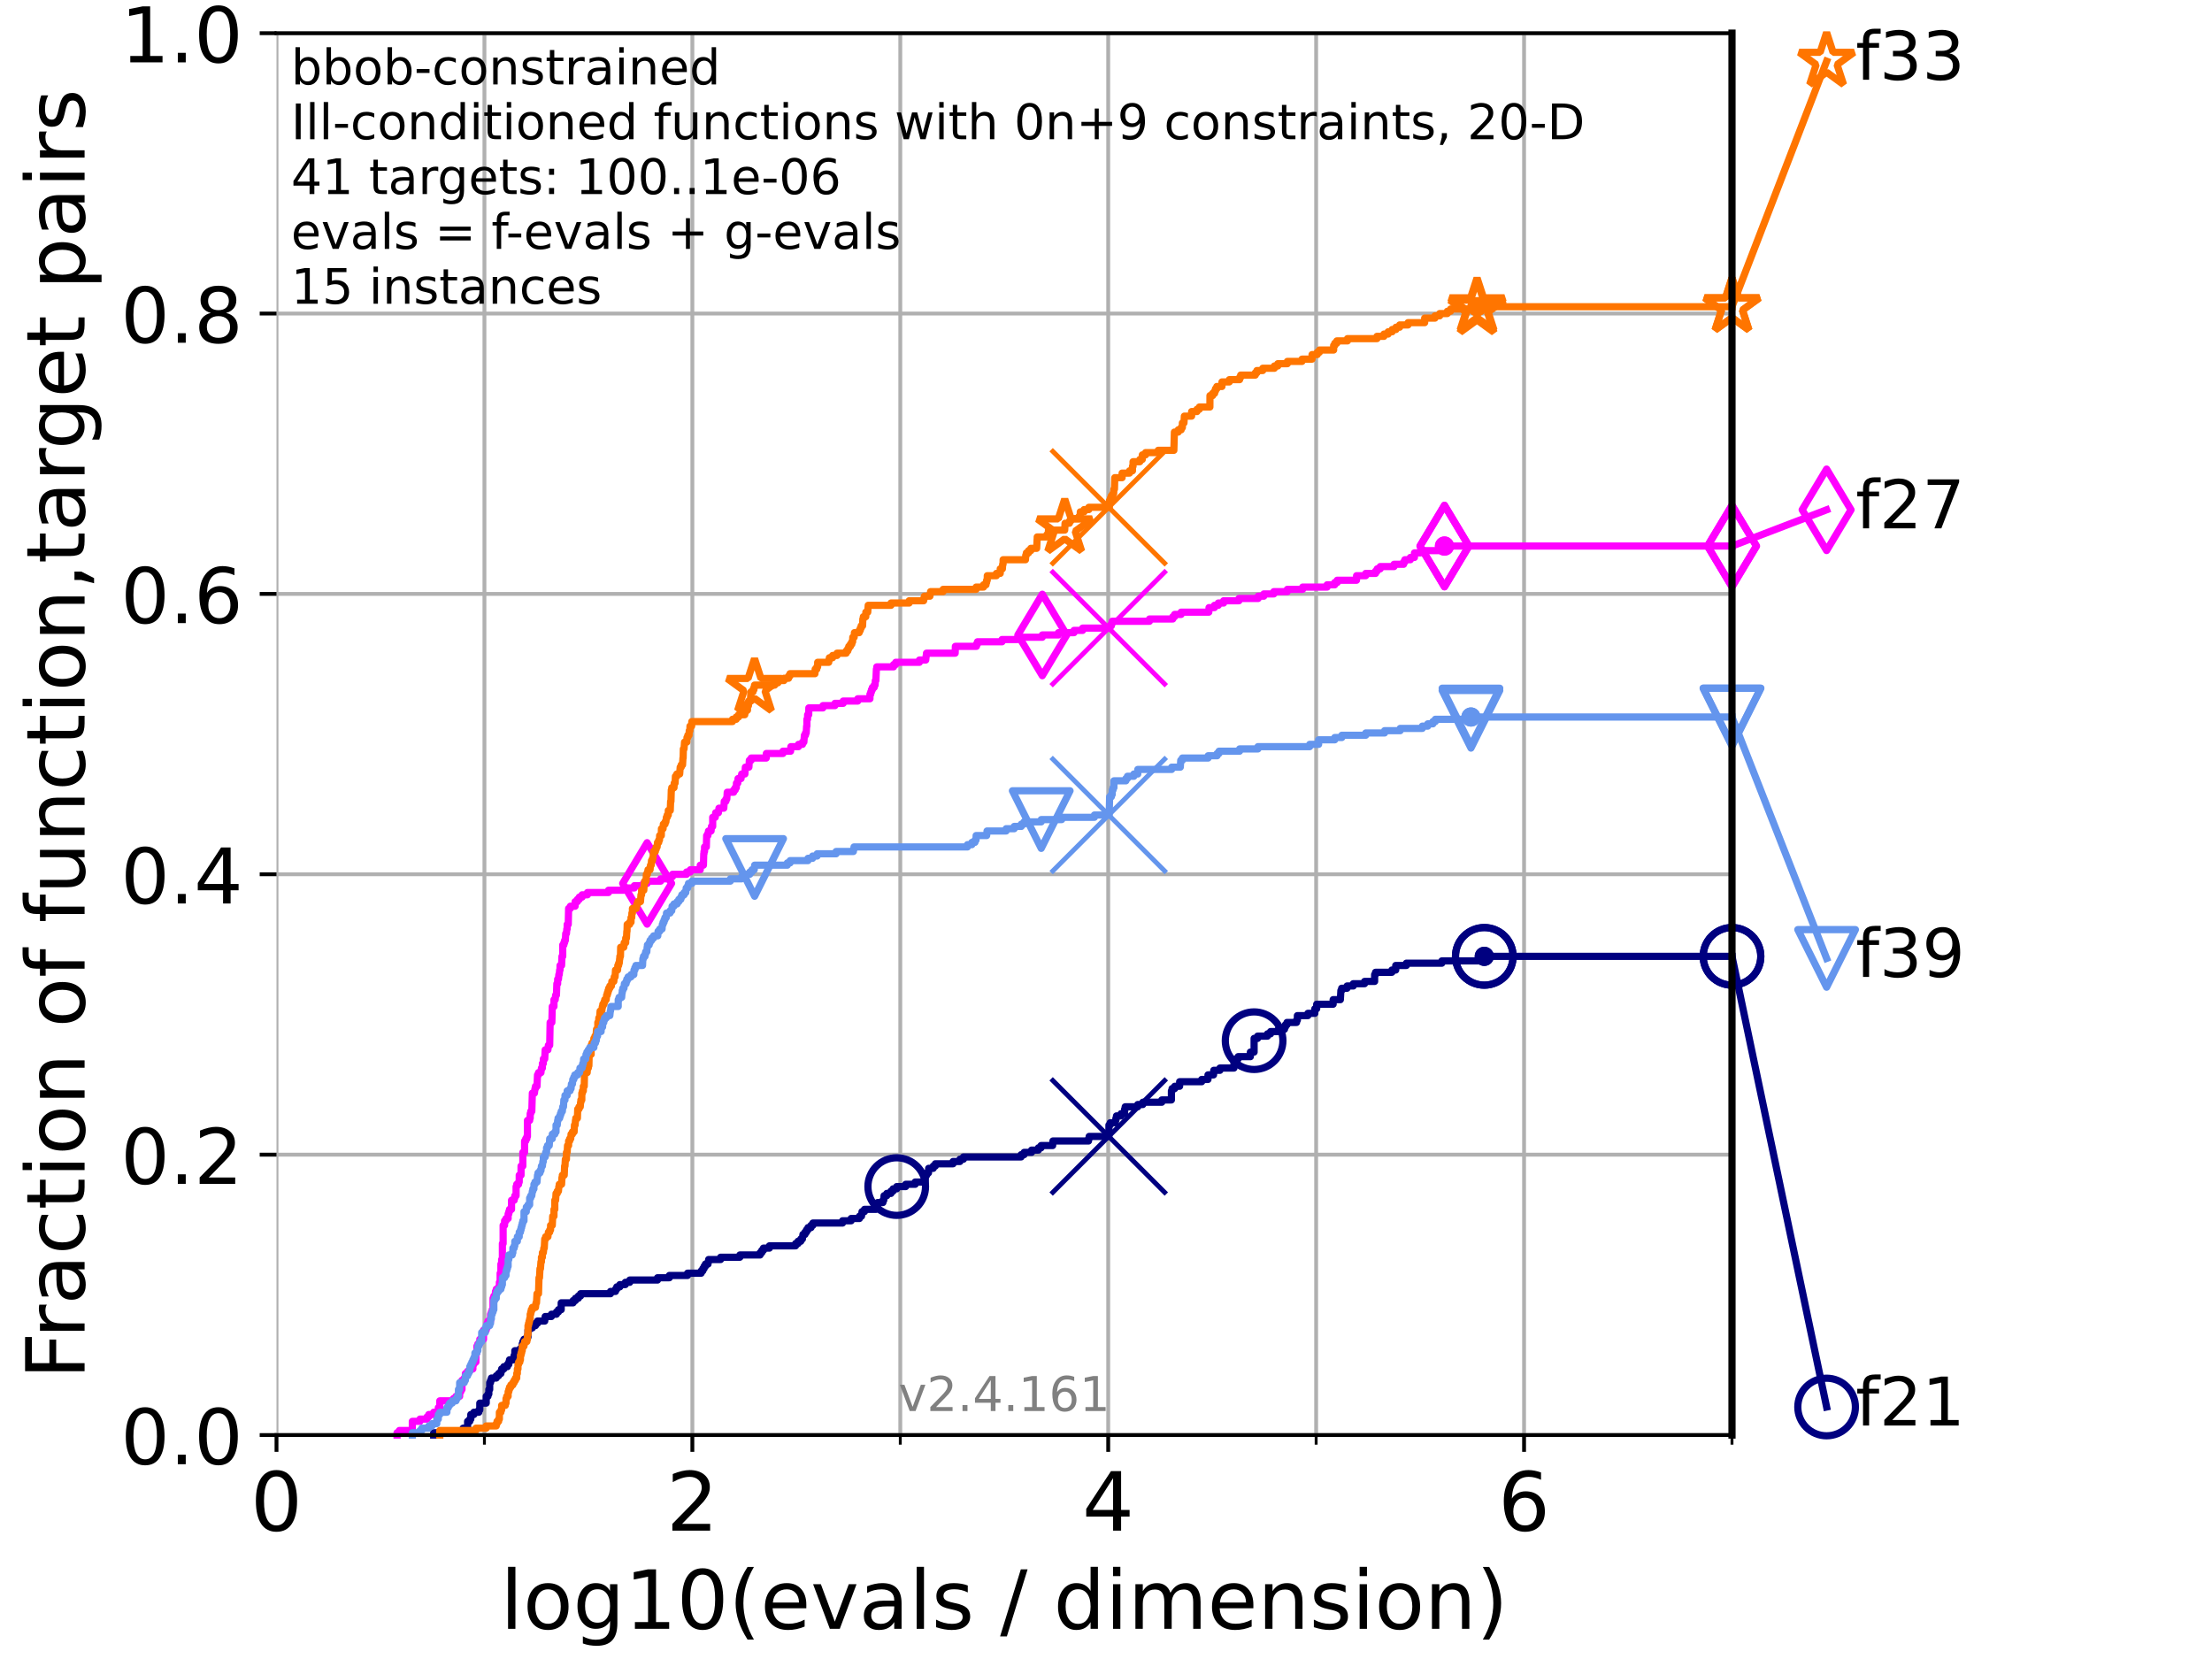 <?xml version="1.0" encoding="utf-8" standalone="no"?>
<!DOCTYPE svg PUBLIC "-//W3C//DTD SVG 1.1//EN"
  "http://www.w3.org/Graphics/SVG/1.1/DTD/svg11.dtd">
<!-- Created with matplotlib (https://matplotlib.org/) -->
<svg height="345.6pt" version="1.1" viewBox="0 0 460.8 345.6" width="460.8pt" xmlns="http://www.w3.org/2000/svg" xmlns:xlink="http://www.w3.org/1999/xlink">
 <defs>
  <style type="text/css">*{stroke-linecap:butt;stroke-linejoin:round;}</style>
 </defs>
 <g id="figure_1">
  <g id="patch_1">
   <path d="M 0 345.6 
L 460.8 345.6 
L 460.8 0 
L 0 0 
z
" style="fill:#ffffff;"/>
  </g>
  <g id="axes_1">
   <g id="patch_2">
    <path d="M 57.6 298.944 
L 360.806 298.944 
L 360.806 6.912 
L 57.6 6.912 
z
" style="fill:#ffffff;"/>
   </g>
   <g id="matplotlib.axis_1">
    <g id="xtick_1">
     <g id="line2d_1">
      <path clip-path="url(#p1b691fa057)" d="M 57.6 298.944 
L 57.6 6.912 
" style="fill:none;stroke:#b0b0b0;stroke-linecap:square;stroke-width:0.8;"/>
     </g>
     <g id="line2d_2">
      <defs>
       <path d="M 0 0 
L 0 3.5 
" id="me5131ddc4c" style="stroke:#000000;stroke-width:0.8;"/>
      </defs>
      <g>
       <use style="stroke:#000000;stroke-width:0.8;" x="57.6" xlink:href="#me5131ddc4c" y="298.944"/>
      </g>
     </g>
     <g id="text_1">
      <!-- 0 -->
      <g transform="translate(52.192 318.861)scale(0.17 -0.17)">
       <defs>
        <path d="M 31.781 66.406 
Q 24.172 66.406 20.328 58.906 
Q 16.5 51.422 16.5 36.375 
Q 16.5 21.391 20.328 13.891 
Q 24.172 6.391 31.781 6.391 
Q 39.453 6.391 43.281 13.891 
Q 47.125 21.391 47.125 36.375 
Q 47.125 51.422 43.281 58.906 
Q 39.453 66.406 31.781 66.406 
z
M 31.781 74.219 
Q 44.047 74.219 50.516 64.516 
Q 56.984 54.828 56.984 36.375 
Q 56.984 17.969 50.516 8.266 
Q 44.047 -1.422 31.781 -1.422 
Q 19.531 -1.422 13.062 8.266 
Q 6.594 17.969 6.594 36.375 
Q 6.594 54.828 13.062 64.516 
Q 19.531 74.219 31.781 74.219 
z
" id="DejaVuSans-48"/>
       </defs>
       <use xlink:href="#DejaVuSans-48"/>
      </g>
     </g>
    </g>
    <g id="xtick_2">
     <g id="line2d_3">
      <path clip-path="url(#p1b691fa057)" d="M 144.23 298.944 
L 144.23 6.912 
" style="fill:none;stroke:#b0b0b0;stroke-linecap:square;stroke-width:0.8;"/>
     </g>
     <g id="line2d_4">
      <g>
       <use style="stroke:#000000;stroke-width:0.8;" x="144.23" xlink:href="#me5131ddc4c" y="298.944"/>
      </g>
     </g>
     <g id="text_2">
      <!-- 2 -->
      <g transform="translate(138.822 318.861)scale(0.17 -0.17)">
       <defs>
        <path d="M 19.188 8.297 
L 53.609 8.297 
L 53.609 0 
L 7.328 0 
L 7.328 8.297 
Q 12.938 14.109 22.625 23.891 
Q 32.328 33.688 34.812 36.531 
Q 39.547 41.844 41.422 45.531 
Q 43.312 49.219 43.312 52.781 
Q 43.312 58.594 39.234 62.25 
Q 35.156 65.922 28.609 65.922 
Q 23.969 65.922 18.812 64.312 
Q 13.672 62.703 7.812 59.422 
L 7.812 69.391 
Q 13.766 71.781 18.938 73 
Q 24.125 74.219 28.422 74.219 
Q 39.75 74.219 46.484 68.547 
Q 53.219 62.891 53.219 53.422 
Q 53.219 48.922 51.531 44.891 
Q 49.859 40.875 45.406 35.406 
Q 44.188 33.984 37.641 27.219 
Q 31.109 20.453 19.188 8.297 
z
" id="DejaVuSans-50"/>
       </defs>
       <use xlink:href="#DejaVuSans-50"/>
      </g>
     </g>
    </g>
    <g id="xtick_3">
     <g id="line2d_5">
      <path clip-path="url(#p1b691fa057)" d="M 230.861 298.944 
L 230.861 6.912 
" style="fill:none;stroke:#b0b0b0;stroke-linecap:square;stroke-width:0.8;"/>
     </g>
     <g id="line2d_6">
      <g>
       <use style="stroke:#000000;stroke-width:0.8;" x="230.861" xlink:href="#me5131ddc4c" y="298.944"/>
      </g>
     </g>
     <g id="text_3">
      <!-- 4 -->
      <g transform="translate(225.453 318.861)scale(0.17 -0.17)">
       <defs>
        <path d="M 37.797 64.312 
L 12.891 25.391 
L 37.797 25.391 
z
M 35.203 72.906 
L 47.609 72.906 
L 47.609 25.391 
L 58.016 25.391 
L 58.016 17.188 
L 47.609 17.188 
L 47.609 0 
L 37.797 0 
L 37.797 17.188 
L 4.891 17.188 
L 4.891 26.703 
z
" id="DejaVuSans-52"/>
       </defs>
       <use xlink:href="#DejaVuSans-52"/>
      </g>
     </g>
    </g>
    <g id="xtick_4">
     <g id="line2d_7">
      <path clip-path="url(#p1b691fa057)" d="M 317.491 298.944 
L 317.491 6.912 
" style="fill:none;stroke:#b0b0b0;stroke-linecap:square;stroke-width:0.8;"/>
     </g>
     <g id="line2d_8">
      <g>
       <use style="stroke:#000000;stroke-width:0.8;" x="317.491" xlink:href="#me5131ddc4c" y="298.944"/>
      </g>
     </g>
     <g id="text_4">
      <!-- 6 -->
      <g transform="translate(312.083 318.861)scale(0.17 -0.17)">
       <defs>
        <path d="M 33.016 40.375 
Q 26.375 40.375 22.484 35.828 
Q 18.609 31.297 18.609 23.391 
Q 18.609 15.531 22.484 10.953 
Q 26.375 6.391 33.016 6.391 
Q 39.656 6.391 43.531 10.953 
Q 47.406 15.531 47.406 23.391 
Q 47.406 31.297 43.531 35.828 
Q 39.656 40.375 33.016 40.375 
z
M 52.594 71.297 
L 52.594 62.312 
Q 48.875 64.062 45.094 64.984 
Q 41.312 65.922 37.594 65.922 
Q 27.828 65.922 22.672 59.328 
Q 17.531 52.734 16.797 39.406 
Q 19.672 43.656 24.016 45.922 
Q 28.375 48.188 33.594 48.188 
Q 44.578 48.188 50.953 41.516 
Q 57.328 34.859 57.328 23.391 
Q 57.328 12.156 50.688 5.359 
Q 44.047 -1.422 33.016 -1.422 
Q 20.359 -1.422 13.672 8.266 
Q 6.984 17.969 6.984 36.375 
Q 6.984 53.656 15.188 63.938 
Q 23.391 74.219 37.203 74.219 
Q 40.922 74.219 44.703 73.484 
Q 48.484 72.75 52.594 71.297 
z
" id="DejaVuSans-54"/>
       </defs>
       <use xlink:href="#DejaVuSans-54"/>
      </g>
     </g>
    </g>
    <g id="xtick_5">
     <g id="line2d_9">
      <path clip-path="url(#p1b691fa057)" d="M 100.915 298.944 
L 100.915 6.912 
" style="fill:none;stroke:#b0b0b0;stroke-linecap:square;stroke-width:0.8;"/>
     </g>
     <g id="line2d_10">
      <defs>
       <path d="M 0 0 
L 0 2 
" id="m47cd4e3563" style="stroke:#000000;stroke-width:0.6;"/>
      </defs>
      <g>
       <use style="stroke:#000000;stroke-width:0.6;" x="100.915" xlink:href="#m47cd4e3563" y="298.944"/>
      </g>
     </g>
    </g>
    <g id="xtick_6">
     <g id="line2d_11">
      <path clip-path="url(#p1b691fa057)" d="M 187.546 298.944 
L 187.546 6.912 
" style="fill:none;stroke:#b0b0b0;stroke-linecap:square;stroke-width:0.8;"/>
     </g>
     <g id="line2d_12">
      <g>
       <use style="stroke:#000000;stroke-width:0.6;" x="187.546" xlink:href="#m47cd4e3563" y="298.944"/>
      </g>
     </g>
    </g>
    <g id="xtick_7">
     <g id="line2d_13">
      <path clip-path="url(#p1b691fa057)" d="M 274.176 298.944 
L 274.176 6.912 
" style="fill:none;stroke:#b0b0b0;stroke-linecap:square;stroke-width:0.8;"/>
     </g>
     <g id="line2d_14">
      <g>
       <use style="stroke:#000000;stroke-width:0.6;" x="274.176" xlink:href="#m47cd4e3563" y="298.944"/>
      </g>
     </g>
    </g>
    <g id="xtick_8">
     <g id="line2d_15">
      <path clip-path="url(#p1b691fa057)" d="M 360.806 298.944 
L 360.806 6.912 
" style="fill:none;stroke:#b0b0b0;stroke-linecap:square;stroke-width:0.8;"/>
     </g>
     <g id="line2d_16">
      <g>
       <use style="stroke:#000000;stroke-width:0.6;" x="360.806" xlink:href="#m47cd4e3563" y="298.944"/>
      </g>
     </g>
    </g>
    <g id="text_5">
     <!-- log10(evals / dimension) -->
     <g transform="translate(104.239 339.314)scale(0.17 -0.17)">
      <defs>
       <path d="M 9.422 75.984 
L 18.406 75.984 
L 18.406 0 
L 9.422 0 
z
" id="DejaVuSans-108"/>
       <path d="M 30.609 48.391 
Q 23.391 48.391 19.188 42.75 
Q 14.984 37.109 14.984 27.297 
Q 14.984 17.484 19.156 11.844 
Q 23.344 6.203 30.609 6.203 
Q 37.797 6.203 41.984 11.859 
Q 46.188 17.531 46.188 27.297 
Q 46.188 37.016 41.984 42.703 
Q 37.797 48.391 30.609 48.391 
z
M 30.609 56 
Q 42.328 56 49.016 48.375 
Q 55.719 40.766 55.719 27.297 
Q 55.719 13.875 49.016 6.219 
Q 42.328 -1.422 30.609 -1.422 
Q 18.844 -1.422 12.172 6.219 
Q 5.516 13.875 5.516 27.297 
Q 5.516 40.766 12.172 48.375 
Q 18.844 56 30.609 56 
z
" id="DejaVuSans-111"/>
       <path d="M 45.406 27.984 
Q 45.406 37.75 41.375 43.109 
Q 37.359 48.484 30.078 48.484 
Q 22.859 48.484 18.828 43.109 
Q 14.797 37.75 14.797 27.984 
Q 14.797 18.266 18.828 12.891 
Q 22.859 7.516 30.078 7.516 
Q 37.359 7.516 41.375 12.891 
Q 45.406 18.266 45.406 27.984 
z
M 54.391 6.781 
Q 54.391 -7.172 48.188 -13.984 
Q 42 -20.797 29.203 -20.797 
Q 24.469 -20.797 20.266 -20.094 
Q 16.062 -19.391 12.109 -17.922 
L 12.109 -9.188 
Q 16.062 -11.328 19.922 -12.344 
Q 23.781 -13.375 27.781 -13.375 
Q 36.625 -13.375 41.016 -8.766 
Q 45.406 -4.156 45.406 5.172 
L 45.406 9.625 
Q 42.625 4.781 38.281 2.391 
Q 33.938 0 27.875 0 
Q 17.828 0 11.672 7.656 
Q 5.516 15.328 5.516 27.984 
Q 5.516 40.672 11.672 48.328 
Q 17.828 56 27.875 56 
Q 33.938 56 38.281 53.609 
Q 42.625 51.219 45.406 46.391 
L 45.406 54.688 
L 54.391 54.688 
z
" id="DejaVuSans-103"/>
       <path d="M 12.406 8.297 
L 28.516 8.297 
L 28.516 63.922 
L 10.984 60.406 
L 10.984 69.391 
L 28.422 72.906 
L 38.281 72.906 
L 38.281 8.297 
L 54.391 8.297 
L 54.391 0 
L 12.406 0 
z
" id="DejaVuSans-49"/>
       <path d="M 31 75.875 
Q 24.469 64.656 21.281 53.656 
Q 18.109 42.672 18.109 31.391 
Q 18.109 20.125 21.312 9.062 
Q 24.516 -2 31 -13.188 
L 23.188 -13.188 
Q 15.875 -1.703 12.234 9.375 
Q 8.594 20.453 8.594 31.391 
Q 8.594 42.281 12.203 53.312 
Q 15.828 64.359 23.188 75.875 
z
" id="DejaVuSans-40"/>
       <path d="M 56.203 29.594 
L 56.203 25.203 
L 14.891 25.203 
Q 15.484 15.922 20.484 11.062 
Q 25.484 6.203 34.422 6.203 
Q 39.594 6.203 44.453 7.469 
Q 49.312 8.734 54.109 11.281 
L 54.109 2.781 
Q 49.266 0.734 44.188 -0.344 
Q 39.109 -1.422 33.891 -1.422 
Q 20.797 -1.422 13.156 6.188 
Q 5.516 13.812 5.516 26.812 
Q 5.516 40.234 12.766 48.109 
Q 20.016 56 32.328 56 
Q 43.359 56 49.781 48.891 
Q 56.203 41.797 56.203 29.594 
z
M 47.219 32.234 
Q 47.125 39.594 43.094 43.984 
Q 39.062 48.391 32.422 48.391 
Q 24.906 48.391 20.391 44.141 
Q 15.875 39.891 15.188 32.172 
z
" id="DejaVuSans-101"/>
       <path d="M 2.984 54.688 
L 12.5 54.688 
L 29.594 8.797 
L 46.688 54.688 
L 56.203 54.688 
L 35.688 0 
L 23.484 0 
z
" id="DejaVuSans-118"/>
       <path d="M 34.281 27.484 
Q 23.391 27.484 19.188 25 
Q 14.984 22.516 14.984 16.5 
Q 14.984 11.719 18.141 8.906 
Q 21.297 6.109 26.703 6.109 
Q 34.188 6.109 38.703 11.406 
Q 43.219 16.703 43.219 25.484 
L 43.219 27.484 
z
M 52.203 31.203 
L 52.203 0 
L 43.219 0 
L 43.219 8.297 
Q 40.141 3.328 35.547 0.953 
Q 30.953 -1.422 24.312 -1.422 
Q 15.922 -1.422 10.953 3.297 
Q 6 8.016 6 15.922 
Q 6 25.141 12.172 29.828 
Q 18.359 34.516 30.609 34.516 
L 43.219 34.516 
L 43.219 35.406 
Q 43.219 41.609 39.141 45 
Q 35.062 48.391 27.688 48.391 
Q 23 48.391 18.547 47.266 
Q 14.109 46.141 10.016 43.891 
L 10.016 52.203 
Q 14.938 54.109 19.578 55.047 
Q 24.219 56 28.609 56 
Q 40.484 56 46.344 49.844 
Q 52.203 43.703 52.203 31.203 
z
" id="DejaVuSans-97"/>
       <path d="M 44.281 53.078 
L 44.281 44.578 
Q 40.484 46.531 36.375 47.5 
Q 32.281 48.484 27.875 48.484 
Q 21.188 48.484 17.844 46.438 
Q 14.5 44.391 14.5 40.281 
Q 14.5 37.156 16.891 35.375 
Q 19.281 33.594 26.516 31.984 
L 29.594 31.297 
Q 39.156 29.25 43.188 25.516 
Q 47.219 21.781 47.219 15.094 
Q 47.219 7.469 41.188 3.016 
Q 35.156 -1.422 24.609 -1.422 
Q 20.219 -1.422 15.453 -0.562 
Q 10.688 0.297 5.422 2 
L 5.422 11.281 
Q 10.406 8.688 15.234 7.391 
Q 20.062 6.109 24.812 6.109 
Q 31.156 6.109 34.562 8.281 
Q 37.984 10.453 37.984 14.406 
Q 37.984 18.062 35.516 20.016 
Q 33.062 21.969 24.703 23.781 
L 21.578 24.516 
Q 13.234 26.266 9.516 29.906 
Q 5.812 33.547 5.812 39.891 
Q 5.812 47.609 11.281 51.797 
Q 16.75 56 26.812 56 
Q 31.781 56 36.172 55.266 
Q 40.578 54.547 44.281 53.078 
z
" id="DejaVuSans-115"/>
       <path id="DejaVuSans-32"/>
       <path d="M 25.391 72.906 
L 33.688 72.906 
L 8.297 -9.281 
L 0 -9.281 
z
" id="DejaVuSans-47"/>
       <path d="M 45.406 46.391 
L 45.406 75.984 
L 54.391 75.984 
L 54.391 0 
L 45.406 0 
L 45.406 8.203 
Q 42.578 3.328 38.25 0.953 
Q 33.938 -1.422 27.875 -1.422 
Q 17.969 -1.422 11.734 6.484 
Q 5.516 14.406 5.516 27.297 
Q 5.516 40.188 11.734 48.094 
Q 17.969 56 27.875 56 
Q 33.938 56 38.25 53.625 
Q 42.578 51.266 45.406 46.391 
z
M 14.797 27.297 
Q 14.797 17.391 18.875 11.75 
Q 22.953 6.109 30.078 6.109 
Q 37.203 6.109 41.297 11.75 
Q 45.406 17.391 45.406 27.297 
Q 45.406 37.203 41.297 42.844 
Q 37.203 48.484 30.078 48.484 
Q 22.953 48.484 18.875 42.844 
Q 14.797 37.203 14.797 27.297 
z
" id="DejaVuSans-100"/>
       <path d="M 9.422 54.688 
L 18.406 54.688 
L 18.406 0 
L 9.422 0 
z
M 9.422 75.984 
L 18.406 75.984 
L 18.406 64.594 
L 9.422 64.594 
z
" id="DejaVuSans-105"/>
       <path d="M 52 44.188 
Q 55.375 50.25 60.062 53.125 
Q 64.75 56 71.094 56 
Q 79.641 56 84.281 50.016 
Q 88.922 44.047 88.922 33.016 
L 88.922 0 
L 79.891 0 
L 79.891 32.719 
Q 79.891 40.578 77.094 44.375 
Q 74.312 48.188 68.609 48.188 
Q 61.625 48.188 57.562 43.547 
Q 53.516 38.922 53.516 30.906 
L 53.516 0 
L 44.484 0 
L 44.484 32.719 
Q 44.484 40.625 41.703 44.406 
Q 38.922 48.188 33.109 48.188 
Q 26.219 48.188 22.156 43.531 
Q 18.109 38.875 18.109 30.906 
L 18.109 0 
L 9.078 0 
L 9.078 54.688 
L 18.109 54.688 
L 18.109 46.188 
Q 21.188 51.219 25.484 53.609 
Q 29.781 56 35.688 56 
Q 41.656 56 45.828 52.969 
Q 50 49.953 52 44.188 
z
" id="DejaVuSans-109"/>
       <path d="M 54.891 33.016 
L 54.891 0 
L 45.906 0 
L 45.906 32.719 
Q 45.906 40.484 42.875 44.328 
Q 39.844 48.188 33.797 48.188 
Q 26.516 48.188 22.312 43.547 
Q 18.109 38.922 18.109 30.906 
L 18.109 0 
L 9.078 0 
L 9.078 54.688 
L 18.109 54.688 
L 18.109 46.188 
Q 21.344 51.125 25.703 53.562 
Q 30.078 56 35.797 56 
Q 45.219 56 50.047 50.172 
Q 54.891 44.344 54.891 33.016 
z
" id="DejaVuSans-110"/>
       <path d="M 8.016 75.875 
L 15.828 75.875 
Q 23.141 64.359 26.781 53.312 
Q 30.422 42.281 30.422 31.391 
Q 30.422 20.453 26.781 9.375 
Q 23.141 -1.703 15.828 -13.188 
L 8.016 -13.188 
Q 14.5 -2 17.703 9.062 
Q 20.906 20.125 20.906 31.391 
Q 20.906 42.672 17.703 53.656 
Q 14.5 64.656 8.016 75.875 
z
" id="DejaVuSans-41"/>
      </defs>
      <use xlink:href="#DejaVuSans-108"/>
      <use x="27.783" xlink:href="#DejaVuSans-111"/>
      <use x="88.965" xlink:href="#DejaVuSans-103"/>
      <use x="152.441" xlink:href="#DejaVuSans-49"/>
      <use x="216.064" xlink:href="#DejaVuSans-48"/>
      <use x="279.688" xlink:href="#DejaVuSans-40"/>
      <use x="318.701" xlink:href="#DejaVuSans-101"/>
      <use x="380.225" xlink:href="#DejaVuSans-118"/>
      <use x="439.404" xlink:href="#DejaVuSans-97"/>
      <use x="500.684" xlink:href="#DejaVuSans-108"/>
      <use x="528.467" xlink:href="#DejaVuSans-115"/>
      <use x="580.566" xlink:href="#DejaVuSans-32"/>
      <use x="612.354" xlink:href="#DejaVuSans-47"/>
      <use x="646.045" xlink:href="#DejaVuSans-32"/>
      <use x="677.832" xlink:href="#DejaVuSans-100"/>
      <use x="741.309" xlink:href="#DejaVuSans-105"/>
      <use x="769.092" xlink:href="#DejaVuSans-109"/>
      <use x="866.504" xlink:href="#DejaVuSans-101"/>
      <use x="928.027" xlink:href="#DejaVuSans-110"/>
      <use x="991.406" xlink:href="#DejaVuSans-115"/>
      <use x="1043.506" xlink:href="#DejaVuSans-105"/>
      <use x="1071.289" xlink:href="#DejaVuSans-111"/>
      <use x="1132.471" xlink:href="#DejaVuSans-110"/>
      <use x="1195.85" xlink:href="#DejaVuSans-41"/>
     </g>
    </g>
   </g>
   <g id="matplotlib.axis_2">
    <g id="ytick_1">
     <g id="line2d_17">
      <path clip-path="url(#p1b691fa057)" d="M 57.6 298.944 
L 360.806 298.944 
" style="fill:none;stroke:#b0b0b0;stroke-linecap:square;stroke-width:0.8;"/>
     </g>
     <g id="line2d_18">
      <defs>
       <path d="M 0 0 
L -3.5 0 
" id="m198dd76ad8" style="stroke:#000000;stroke-width:0.8;"/>
      </defs>
      <g>
       <use style="stroke:#000000;stroke-width:0.8;" x="57.6" xlink:href="#m198dd76ad8" y="298.944"/>
      </g>
     </g>
     <g id="text_6">
      <!-- 0.0 -->
      <g transform="translate(25.155 305.023)scale(0.16 -0.16)">
       <defs>
        <path d="M 10.688 12.406 
L 21 12.406 
L 21 0 
L 10.688 0 
z
" id="DejaVuSans-46"/>
       </defs>
       <use xlink:href="#DejaVuSans-48"/>
       <use x="63.623" xlink:href="#DejaVuSans-46"/>
       <use x="95.41" xlink:href="#DejaVuSans-48"/>
      </g>
     </g>
    </g>
    <g id="ytick_2">
     <g id="line2d_19">
      <path clip-path="url(#p1b691fa057)" d="M 57.6 240.538 
L 360.806 240.538 
" style="fill:none;stroke:#b0b0b0;stroke-linecap:square;stroke-width:0.8;"/>
     </g>
     <g id="line2d_20">
      <g>
       <use style="stroke:#000000;stroke-width:0.8;" x="57.6" xlink:href="#m198dd76ad8" y="240.538"/>
      </g>
     </g>
     <g id="text_7">
      <!-- 0.2 -->
      <g transform="translate(25.155 246.616)scale(0.16 -0.16)">
       <use xlink:href="#DejaVuSans-48"/>
       <use x="63.623" xlink:href="#DejaVuSans-46"/>
       <use x="95.41" xlink:href="#DejaVuSans-50"/>
      </g>
     </g>
    </g>
    <g id="ytick_3">
     <g id="line2d_21">
      <path clip-path="url(#p1b691fa057)" d="M 57.6 182.131 
L 360.806 182.131 
" style="fill:none;stroke:#b0b0b0;stroke-linecap:square;stroke-width:0.8;"/>
     </g>
     <g id="line2d_22">
      <g>
       <use style="stroke:#000000;stroke-width:0.8;" x="57.6" xlink:href="#m198dd76ad8" y="182.131"/>
      </g>
     </g>
     <g id="text_8">
      <!-- 0.4 -->
      <g transform="translate(25.155 188.21)scale(0.16 -0.16)">
       <use xlink:href="#DejaVuSans-48"/>
       <use x="63.623" xlink:href="#DejaVuSans-46"/>
       <use x="95.41" xlink:href="#DejaVuSans-52"/>
      </g>
     </g>
    </g>
    <g id="ytick_4">
     <g id="line2d_23">
      <path clip-path="url(#p1b691fa057)" d="M 57.6 123.725 
L 360.806 123.725 
" style="fill:none;stroke:#b0b0b0;stroke-linecap:square;stroke-width:0.8;"/>
     </g>
     <g id="line2d_24">
      <g>
       <use style="stroke:#000000;stroke-width:0.8;" x="57.6" xlink:href="#m198dd76ad8" y="123.725"/>
      </g>
     </g>
     <g id="text_9">
      <!-- 0.6 -->
      <g transform="translate(25.155 129.804)scale(0.16 -0.16)">
       <use xlink:href="#DejaVuSans-48"/>
       <use x="63.623" xlink:href="#DejaVuSans-46"/>
       <use x="95.41" xlink:href="#DejaVuSans-54"/>
      </g>
     </g>
    </g>
    <g id="ytick_5">
     <g id="line2d_25">
      <path clip-path="url(#p1b691fa057)" d="M 57.6 65.318 
L 360.806 65.318 
" style="fill:none;stroke:#b0b0b0;stroke-linecap:square;stroke-width:0.8;"/>
     </g>
     <g id="line2d_26">
      <g>
       <use style="stroke:#000000;stroke-width:0.8;" x="57.6" xlink:href="#m198dd76ad8" y="65.318"/>
      </g>
     </g>
     <g id="text_10">
      <!-- 0.8 -->
      <g transform="translate(25.155 71.397)scale(0.16 -0.16)">
       <defs>
        <path d="M 31.781 34.625 
Q 24.75 34.625 20.719 30.859 
Q 16.703 27.094 16.703 20.516 
Q 16.703 13.922 20.719 10.156 
Q 24.75 6.391 31.781 6.391 
Q 38.812 6.391 42.859 10.172 
Q 46.922 13.969 46.922 20.516 
Q 46.922 27.094 42.891 30.859 
Q 38.875 34.625 31.781 34.625 
z
M 21.922 38.812 
Q 15.578 40.375 12.031 44.719 
Q 8.5 49.078 8.5 55.328 
Q 8.5 64.062 14.719 69.141 
Q 20.953 74.219 31.781 74.219 
Q 42.672 74.219 48.875 69.141 
Q 55.078 64.062 55.078 55.328 
Q 55.078 49.078 51.531 44.719 
Q 48 40.375 41.703 38.812 
Q 48.828 37.156 52.797 32.312 
Q 56.781 27.484 56.781 20.516 
Q 56.781 9.906 50.312 4.234 
Q 43.844 -1.422 31.781 -1.422 
Q 19.734 -1.422 13.25 4.234 
Q 6.781 9.906 6.781 20.516 
Q 6.781 27.484 10.781 32.312 
Q 14.797 37.156 21.922 38.812 
z
M 18.312 54.391 
Q 18.312 48.734 21.844 45.562 
Q 25.391 42.391 31.781 42.391 
Q 38.141 42.391 41.719 45.562 
Q 45.312 48.734 45.312 54.391 
Q 45.312 60.062 41.719 63.234 
Q 38.141 66.406 31.781 66.406 
Q 25.391 66.406 21.844 63.234 
Q 18.312 60.062 18.312 54.391 
z
" id="DejaVuSans-56"/>
       </defs>
       <use xlink:href="#DejaVuSans-48"/>
       <use x="63.623" xlink:href="#DejaVuSans-46"/>
       <use x="95.41" xlink:href="#DejaVuSans-56"/>
      </g>
     </g>
    </g>
    <g id="ytick_6">
     <g id="line2d_27">
      <path clip-path="url(#p1b691fa057)" d="M 57.6 6.912 
L 360.806 6.912 
" style="fill:none;stroke:#b0b0b0;stroke-linecap:square;stroke-width:0.8;"/>
     </g>
     <g id="line2d_28">
      <g>
       <use style="stroke:#000000;stroke-width:0.8;" x="57.6" xlink:href="#m198dd76ad8" y="6.912"/>
      </g>
     </g>
     <g id="text_11">
      <!-- 1.0 -->
      <g transform="translate(25.155 12.991)scale(0.16 -0.16)">
       <use xlink:href="#DejaVuSans-49"/>
       <use x="63.623" xlink:href="#DejaVuSans-46"/>
       <use x="95.41" xlink:href="#DejaVuSans-48"/>
      </g>
     </g>
    </g>
    <g id="text_12">
     <!-- Fraction of function,target pairs -->
     <g transform="translate(17.62 287.313)rotate(-90)scale(0.17 -0.17)">
      <defs>
       <path d="M 9.812 72.906 
L 51.703 72.906 
L 51.703 64.594 
L 19.672 64.594 
L 19.672 43.109 
L 48.578 43.109 
L 48.578 34.812 
L 19.672 34.812 
L 19.672 0 
L 9.812 0 
z
" id="DejaVuSans-70"/>
       <path d="M 41.109 46.297 
Q 39.594 47.172 37.812 47.578 
Q 36.031 48 33.891 48 
Q 26.266 48 22.188 43.047 
Q 18.109 38.094 18.109 28.812 
L 18.109 0 
L 9.078 0 
L 9.078 54.688 
L 18.109 54.688 
L 18.109 46.188 
Q 20.953 51.172 25.484 53.578 
Q 30.031 56 36.531 56 
Q 37.453 56 38.578 55.875 
Q 39.703 55.766 41.062 55.516 
z
" id="DejaVuSans-114"/>
       <path d="M 48.781 52.594 
L 48.781 44.188 
Q 44.969 46.297 41.141 47.344 
Q 37.312 48.391 33.406 48.391 
Q 24.656 48.391 19.812 42.844 
Q 14.984 37.312 14.984 27.297 
Q 14.984 17.281 19.812 11.734 
Q 24.656 6.203 33.406 6.203 
Q 37.312 6.203 41.141 7.25 
Q 44.969 8.297 48.781 10.406 
L 48.781 2.094 
Q 45.016 0.344 40.984 -0.531 
Q 36.969 -1.422 32.422 -1.422 
Q 20.062 -1.422 12.781 6.344 
Q 5.516 14.109 5.516 27.297 
Q 5.516 40.672 12.859 48.328 
Q 20.219 56 33.016 56 
Q 37.156 56 41.109 55.141 
Q 45.062 54.297 48.781 52.594 
z
" id="DejaVuSans-99"/>
       <path d="M 18.312 70.219 
L 18.312 54.688 
L 36.812 54.688 
L 36.812 47.703 
L 18.312 47.703 
L 18.312 18.016 
Q 18.312 11.328 20.141 9.422 
Q 21.969 7.516 27.594 7.516 
L 36.812 7.516 
L 36.812 0 
L 27.594 0 
Q 17.188 0 13.234 3.875 
Q 9.281 7.766 9.281 18.016 
L 9.281 47.703 
L 2.688 47.703 
L 2.688 54.688 
L 9.281 54.688 
L 9.281 70.219 
z
" id="DejaVuSans-116"/>
       <path d="M 37.109 75.984 
L 37.109 68.5 
L 28.516 68.5 
Q 23.688 68.5 21.797 66.547 
Q 19.922 64.594 19.922 59.516 
L 19.922 54.688 
L 34.719 54.688 
L 34.719 47.703 
L 19.922 47.703 
L 19.922 0 
L 10.891 0 
L 10.891 47.703 
L 2.297 47.703 
L 2.297 54.688 
L 10.891 54.688 
L 10.891 58.5 
Q 10.891 67.625 15.141 71.797 
Q 19.391 75.984 28.609 75.984 
z
" id="DejaVuSans-102"/>
       <path d="M 8.5 21.578 
L 8.5 54.688 
L 17.484 54.688 
L 17.484 21.922 
Q 17.484 14.156 20.5 10.266 
Q 23.531 6.391 29.594 6.391 
Q 36.859 6.391 41.078 11.031 
Q 45.312 15.672 45.312 23.688 
L 45.312 54.688 
L 54.297 54.688 
L 54.297 0 
L 45.312 0 
L 45.312 8.406 
Q 42.047 3.422 37.719 1 
Q 33.406 -1.422 27.688 -1.422 
Q 18.266 -1.422 13.375 4.438 
Q 8.5 10.297 8.5 21.578 
z
M 31.109 56 
z
" id="DejaVuSans-117"/>
       <path d="M 11.719 12.406 
L 22.016 12.406 
L 22.016 4 
L 14.016 -11.625 
L 7.719 -11.625 
L 11.719 4 
z
" id="DejaVuSans-44"/>
       <path d="M 18.109 8.203 
L 18.109 -20.797 
L 9.078 -20.797 
L 9.078 54.688 
L 18.109 54.688 
L 18.109 46.391 
Q 20.953 51.266 25.266 53.625 
Q 29.594 56 35.594 56 
Q 45.562 56 51.781 48.094 
Q 58.016 40.188 58.016 27.297 
Q 58.016 14.406 51.781 6.484 
Q 45.562 -1.422 35.594 -1.422 
Q 29.594 -1.422 25.266 0.953 
Q 20.953 3.328 18.109 8.203 
z
M 48.688 27.297 
Q 48.688 37.203 44.609 42.844 
Q 40.531 48.484 33.406 48.484 
Q 26.266 48.484 22.188 42.844 
Q 18.109 37.203 18.109 27.297 
Q 18.109 17.391 22.188 11.75 
Q 26.266 6.109 33.406 6.109 
Q 40.531 6.109 44.609 11.75 
Q 48.688 17.391 48.688 27.297 
z
" id="DejaVuSans-112"/>
      </defs>
      <use xlink:href="#DejaVuSans-70"/>
      <use x="50.27" xlink:href="#DejaVuSans-114"/>
      <use x="91.383" xlink:href="#DejaVuSans-97"/>
      <use x="152.662" xlink:href="#DejaVuSans-99"/>
      <use x="207.643" xlink:href="#DejaVuSans-116"/>
      <use x="246.852" xlink:href="#DejaVuSans-105"/>
      <use x="274.635" xlink:href="#DejaVuSans-111"/>
      <use x="335.816" xlink:href="#DejaVuSans-110"/>
      <use x="399.195" xlink:href="#DejaVuSans-32"/>
      <use x="430.982" xlink:href="#DejaVuSans-111"/>
      <use x="492.164" xlink:href="#DejaVuSans-102"/>
      <use x="527.369" xlink:href="#DejaVuSans-32"/>
      <use x="559.156" xlink:href="#DejaVuSans-102"/>
      <use x="594.361" xlink:href="#DejaVuSans-117"/>
      <use x="657.74" xlink:href="#DejaVuSans-110"/>
      <use x="721.119" xlink:href="#DejaVuSans-99"/>
      <use x="776.1" xlink:href="#DejaVuSans-116"/>
      <use x="815.309" xlink:href="#DejaVuSans-105"/>
      <use x="843.092" xlink:href="#DejaVuSans-111"/>
      <use x="904.273" xlink:href="#DejaVuSans-110"/>
      <use x="967.652" xlink:href="#DejaVuSans-44"/>
      <use x="999.439" xlink:href="#DejaVuSans-116"/>
      <use x="1038.648" xlink:href="#DejaVuSans-97"/>
      <use x="1099.928" xlink:href="#DejaVuSans-114"/>
      <use x="1139.291" xlink:href="#DejaVuSans-103"/>
      <use x="1202.768" xlink:href="#DejaVuSans-101"/>
      <use x="1264.291" xlink:href="#DejaVuSans-116"/>
      <use x="1303.5" xlink:href="#DejaVuSans-32"/>
      <use x="1335.287" xlink:href="#DejaVuSans-112"/>
      <use x="1398.764" xlink:href="#DejaVuSans-97"/>
      <use x="1460.043" xlink:href="#DejaVuSans-105"/>
      <use x="1487.826" xlink:href="#DejaVuSans-114"/>
      <use x="1528.939" xlink:href="#DejaVuSans-115"/>
     </g>
    </g>
   </g>
   <g id="line2d_29">
    <defs>
     <path d="M 0 1.5 
C 0.398 1.5 0.779 1.342 1.061 1.061 
C 1.342 0.779 1.5 0.398 1.5 0 
C 1.5 -0.398 1.342 -0.779 1.061 -1.061 
C 0.779 -1.342 0.398 -1.5 0 -1.5 
C -0.398 -1.5 -0.779 -1.342 -1.061 -1.061 
C -1.342 -0.779 -1.5 -0.398 -1.5 0 
C -1.5 0.398 -1.342 0.779 -1.061 1.061 
C -0.779 1.342 -0.398 1.5 0 1.5 
z
" id="m15421370a3" style="stroke:#000080;"/>
    </defs>
    <g>
     <use style="fill:#000080;stroke:#000080;" x="309.204" xlink:href="#m15421370a3" y="199.226"/>
     <use style="fill:#000080;stroke:#000080;" x="309.204" xlink:href="#m15421370a3" y="199.226"/>
    </g>
   </g>
   <g id="line2d_30">
    <path d="M 90.341 298.944 
L 90.341 298.469 
L 96.241 298.469 
L 96.241 297.994 
L 96.481 297.994 
L 96.481 297.519 
L 97.41 297.519 
L 97.41 296.095 
L 97.858 296.095 
L 97.858 295.62 
L 98.078 295.62 
L 98.078 294.67 
L 98.723 294.67 
L 98.723 294.196 
L 99.751 294.196 
L 99.751 293.721 
L 99.95 293.721 
L 99.95 292.296 
L 101.288 292.296 
L 101.288 290.872 
L 101.653 290.872 
L 101.653 290.397 
L 101.833 290.397 
L 101.833 289.447 
L 102.011 289.447 
L 102.011 288.022 
L 102.188 288.022 
L 102.188 287.548 
L 102.363 287.548 
L 102.363 287.073 
L 103.38 287.073 
L 103.38 286.598 
L 103.869 286.598 
L 103.869 286.123 
L 104.345 286.123 
L 104.345 285.648 
L 104.501 285.648 
L 104.501 285.173 
L 104.962 285.173 
L 104.962 284.699 
L 105.705 284.699 
L 105.705 284.224 
L 105.995 284.224 
L 105.995 283.749 
L 106.138 283.749 
L 106.138 283.274 
L 106.974 283.274 
L 106.974 282.799 
L 107.11 282.799 
L 107.11 282.324 
L 107.245 282.324 
L 107.245 281.375 
L 108.417 281.375 
L 108.417 280.9 
L 108.792 280.9 
L 108.792 279.95 
L 108.915 279.95 
L 108.915 279.475 
L 109.159 279.475 
L 109.159 279 
L 109.757 279 
L 109.757 278.526 
L 109.99 278.526 
L 109.99 277.101 
L 110.221 277.101 
L 110.221 276.626 
L 110.897 276.626 
L 110.897 276.151 
L 111.55 276.151 
L 111.55 275.676 
L 111.972 275.676 
L 111.972 275.202 
L 113.478 275.202 
L 113.574 274.252 
L 114.872 274.252 
L 114.872 273.777 
L 115.918 273.777 
L 115.918 273.302 
L 116.337 273.302 
L 116.337 272.827 
L 116.908 272.827 
L 116.908 271.403 
L 119.39 271.403 
L 119.39 270.928 
L 119.876 270.928 
L 119.876 270.453 
L 120.484 270.453 
L 120.484 269.978 
L 120.944 269.978 
L 120.944 269.503 
L 127.181 269.503 
L 127.181 269.029 
L 128.222 269.029 
L 128.222 268.554 
L 128.485 268.554 
L 128.485 268.079 
L 129.125 268.079 
L 129.125 267.604 
L 130.266 267.604 
L 130.266 267.129 
L 131.191 267.129 
L 131.191 266.654 
L 136.975 266.654 
L 136.975 266.179 
L 139.435 266.179 
L 139.435 265.705 
L 143.226 265.705 
L 143.226 265.23 
L 146.066 265.23 
L 146.066 264.755 
L 146.404 264.755 
L 146.404 264.28 
L 146.67 264.28 
L 146.67 263.805 
L 146.949 263.805 
L 146.949 263.33 
L 147.495 263.33 
L 147.495 262.855 
L 147.621 262.855 
L 147.621 262.381 
L 150.118 262.381 
L 150.118 261.906 
L 154.129 261.906 
L 154.129 261.431 
L 158.344 261.431 
L 158.344 260.956 
L 158.696 260.956 
L 158.696 260.481 
L 159.033 260.481 
L 159.033 260.006 
L 160.283 260.006 
L 160.283 259.532 
L 165.731 259.532 
L 165.731 259.057 
L 166.24 259.057 
L 166.24 258.582 
L 166.815 258.582 
L 166.815 258.107 
L 167.157 258.107 
L 167.263 257.157 
L 167.694 257.157 
L 167.694 256.682 
L 168.005 256.682 
L 168.005 256.208 
L 168.316 256.208 
L 168.316 255.733 
L 168.949 255.733 
L 168.949 255.258 
L 169.334 255.258 
L 169.334 254.783 
L 175.519 254.783 
L 175.519 254.308 
L 177.307 254.308 
L 177.307 253.833 
L 179.037 253.833 
L 179.037 253.359 
L 179.469 253.359 
L 179.57 252.409 
L 180.083 252.409 
L 180.083 251.934 
L 182.462 251.934 
L 182.462 251.459 
L 182.799 251.459 
L 182.831 250.509 
L 183.925 250.509 
L 183.925 250.035 
L 184.104 250.035 
L 184.165 249.085 
L 184.737 249.085 
L 184.737 248.61 
L 185.601 248.61 
L 185.601 248.135 
L 186.045 248.135 
L 186.045 247.66 
L 186.804 247.66 
L 186.804 247.185 
L 188.671 247.185 
L 188.671 246.711 
L 190.653 246.711 
L 190.653 246.236 
L 192.72 246.236 
L 192.815 244.811 
L 193.052 244.811 
L 193.052 244.336 
L 193.42 244.336 
L 193.457 243.387 
L 194.411 243.387 
L 194.411 242.912 
L 194.85 242.912 
L 194.85 242.437 
L 198.538 242.437 
L 198.538 241.962 
L 199.972 241.962 
L 199.972 241.487 
L 200.704 241.487 
L 200.704 241.012 
L 212.717 241.012 
L 212.717 240.538 
L 213.341 240.538 
L 213.341 240.063 
L 214.893 240.063 
L 214.893 239.588 
L 216.32 239.588 
L 216.32 239.113 
L 216.873 239.113 
L 216.873 238.638 
L 219.285 238.638 
L 219.343 237.689 
L 226.758 237.689 
L 226.758 237.214 
L 226.893 237.214 
L 226.893 236.739 
L 230.998 236.739 
L 231.012 234.365 
L 231.282 234.365 
L 231.282 233.89 
L 232.344 233.89 
L 232.344 233.415 
L 232.465 233.415 
L 232.465 232.94 
L 232.583 232.94 
L 232.583 232.465 
L 233.542 232.465 
L 233.542 231.99 
L 234.28 231.99 
L 234.28 231.041 
L 234.4 231.041 
L 234.4 230.566 
L 237.013 230.566 
L 237.013 230.091 
L 238.074 230.091 
L 238.074 229.616 
L 242.019 229.616 
L 242.019 229.141 
L 244.021 229.141 
L 244.029 227.242 
L 244.165 227.242 
L 244.165 226.767 
L 244.721 226.767 
L 244.721 226.292 
L 245.736 226.292 
L 245.736 225.342 
L 250.333 225.342 
L 250.333 224.868 
L 251.645 224.868 
L 251.645 223.918 
L 252.804 223.918 
L 252.849 222.968 
L 254.13 222.968 
L 254.13 222.493 
L 257.055 222.493 
L 257.057 221.069 
L 257.407 221.069 
L 257.407 220.594 
L 257.931 220.594 
L 257.931 220.119 
L 260.474 220.119 
L 260.474 219.169 
L 261.251 219.169 
L 261.254 216.32 
L 261.982 216.32 
L 261.982 215.845 
L 264.034 215.845 
L 264.034 215.371 
L 264.68 215.371 
L 264.68 214.896 
L 266.292 214.896 
L 266.292 214.421 
L 267.579 214.421 
L 267.579 213.946 
L 267.776 213.946 
L 267.776 213.471 
L 268.104 213.471 
L 268.104 212.996 
L 270.091 212.996 
L 270.091 212.522 
L 270.267 212.522 
L 270.267 211.572 
L 272.459 211.572 
L 272.459 211.097 
L 273.902 211.097 
L 273.902 210.147 
L 274.288 210.147 
L 274.288 209.198 
L 277.717 209.198 
L 277.717 208.248 
L 279.222 208.248 
L 279.33 206.348 
L 279.495 206.348 
L 279.495 205.874 
L 280.615 205.874 
L 280.615 205.399 
L 281.914 205.399 
L 281.914 204.924 
L 284.268 204.924 
L 284.268 204.449 
L 286.36 204.449 
L 286.36 203.025 
L 286.547 203.025 
L 286.547 202.55 
L 289.954 202.55 
L 289.954 202.075 
L 290.754 202.075 
L 290.754 201.125 
L 292.97 201.125 
L 292.97 200.65 
L 300.363 200.65 
L 300.363 200.175 
L 308.301 200.175 
L 308.301 199.701 
L 309.204 199.701 
L 309.204 199.226 
L 360.806 199.226 
L 360.806 199.226 
" style="fill:none;stroke:#000080;stroke-linecap:square;stroke-width:1.5;"/>
   </g>
   <g id="line2d_31">
    <defs>
     <path d="M 0 6 
C 1.591 6 3.117 5.368 4.243 4.243 
C 5.368 3.117 6 1.591 6 0 
C 6 -1.591 5.368 -3.117 4.243 -4.243 
C 3.117 -5.368 1.591 -6 0 -6 
C -1.591 -6 -3.117 -5.368 -4.243 -4.243 
C -5.368 -3.117 -6 -1.591 -6 0 
C -6 1.591 -5.368 3.117 -4.243 4.243 
C -3.117 5.368 -1.591 6 0 6 
z
" id="m19ad279d2b" style="stroke:#000080;stroke-width:1.5;"/>
    </defs>
    <g>
     <use style="fill-opacity:0;stroke:#000080;stroke-width:1.5;" x="186.804" xlink:href="#m19ad279d2b" y="247.185"/>
     <use style="fill-opacity:0;stroke:#000080;stroke-width:1.5;" x="261.254" xlink:href="#m19ad279d2b" y="216.795"/>
     <use style="fill-opacity:0;stroke:#000080;stroke-width:1.5;" x="309.204" xlink:href="#m19ad279d2b" y="199.226"/>
     <use style="fill-opacity:0;stroke:#000080;stroke-width:1.5;" x="309.204" xlink:href="#m19ad279d2b" y="199.226"/>
     <use style="fill-opacity:0;stroke:#000080;stroke-width:1.5;" x="360.806" xlink:href="#m19ad279d2b" y="199.226"/>
    </g>
   </g>
   <g id="line2d_32">
    <path style="fill:none;stroke:#000080;stroke-linecap:square;stroke-width:1.5;"/>
    <g/>
   </g>
   <g id="line2d_33">
    <path clip-path="url(#p1b691fa057)" d="M 230.968 236.739 
" style="fill:none;stroke:#000080;stroke-linecap:square;stroke-width:1.5;"/>
    <defs>
     <path d="M -12 12 
L 12 -12 
M -12 -12 
L 12 12 
" id="md13a1c3c65" style="stroke:#000080;"/>
    </defs>
    <g clip-path="url(#p1b691fa057)">
     <use style="fill:#000080;stroke:#000080;" x="230.968" xlink:href="#md13a1c3c65" y="236.739"/>
    </g>
   </g>
   <g id="line2d_34">
    <defs>
     <path d="M 0 1.5 
C 0.398 1.5 0.779 1.342 1.061 1.061 
C 1.342 0.779 1.5 0.398 1.5 0 
C 1.5 -0.398 1.342 -0.779 1.061 -1.061 
C 0.779 -1.342 0.398 -1.5 0 -1.5 
C -0.398 -1.5 -0.779 -1.342 -1.061 -1.061 
C -1.342 -0.779 -1.5 -0.398 -1.5 0 
C -1.5 0.398 -1.342 0.779 -1.061 1.061 
C -0.779 1.342 -0.398 1.5 0 1.5 
z
" id="m6f3af5ca98" style="stroke:#ff00ff;"/>
    </defs>
    <g>
     <use style="fill:#ff00ff;stroke:#ff00ff;" x="300.911" xlink:href="#m6f3af5ca98" y="113.753"/>
     <use style="fill:#ff00ff;stroke:#ff00ff;" x="300.911" xlink:href="#m6f3af5ca98" y="113.753"/>
    </g>
   </g>
   <g id="line2d_35">
    <path d="M 82.713 298.944 
L 82.713 298.469 
L 83.202 298.469 
L 83.202 297.994 
L 85.894 297.994 
L 85.894 296.095 
L 87.496 296.095 
L 87.496 295.62 
L 88.972 295.62 
L 88.972 295.145 
L 89.324 295.145 
L 89.324 294.67 
L 90.341 294.67 
L 90.341 294.196 
L 91.306 294.196 
L 91.306 293.246 
L 91.617 293.246 
L 91.617 291.821 
L 94.472 291.821 
L 94.472 291.346 
L 94.995 291.346 
L 94.995 290.872 
L 95.753 290.872 
L 95.753 289.922 
L 95.999 289.922 
L 95.999 289.447 
L 96.241 289.447 
L 96.241 287.548 
L 96.718 287.548 
L 96.718 287.073 
L 96.951 287.073 
L 96.951 286.123 
L 97.41 286.123 
L 97.41 285.648 
L 97.858 285.648 
L 97.858 285.173 
L 98.51 285.173 
L 98.51 284.224 
L 98.723 284.224 
L 98.723 283.749 
L 99.141 283.749 
L 99.141 281.849 
L 99.347 281.849 
L 99.347 280.425 
L 99.55 280.425 
L 99.55 279.95 
L 99.95 279.95 
L 99.95 279 
L 100.726 279 
L 100.726 277.101 
L 101.288 277.101 
L 101.288 276.626 
L 101.471 276.626 
L 101.471 275.676 
L 101.653 275.676 
L 101.653 275.202 
L 102.188 275.202 
L 102.188 273.777 
L 102.363 273.777 
L 102.363 273.302 
L 102.536 273.302 
L 102.536 272.827 
L 102.708 272.827 
L 102.708 270.453 
L 102.878 270.453 
L 102.878 269.978 
L 103.214 269.978 
L 103.214 269.029 
L 103.38 269.029 
L 103.38 268.554 
L 103.869 268.554 
L 103.869 268.079 
L 104.029 268.079 
L 104.029 267.129 
L 104.188 267.129 
L 104.188 265.23 
L 104.345 265.23 
L 104.345 263.33 
L 104.501 263.33 
L 104.501 262.381 
L 104.656 262.381 
L 104.656 259.057 
L 104.809 259.057 
L 104.809 255.258 
L 105.113 255.258 
L 105.113 254.308 
L 105.411 254.308 
L 105.411 253.833 
L 105.851 253.833 
L 105.851 252.884 
L 105.995 252.884 
L 105.995 252.409 
L 106.138 252.409 
L 106.138 251.934 
L 106.561 251.934 
L 106.561 250.035 
L 107.11 250.035 
L 107.11 249.56 
L 107.245 249.56 
L 107.245 249.085 
L 107.512 249.085 
L 107.512 247.185 
L 107.644 247.185 
L 107.644 246.711 
L 108.034 246.711 
L 108.034 246.236 
L 108.163 246.236 
L 108.163 244.811 
L 108.543 244.811 
L 108.543 242.912 
L 108.915 242.912 
L 108.915 240.063 
L 109.28 240.063 
L 109.28 237.689 
L 109.52 237.689 
L 109.52 237.214 
L 109.757 237.214 
L 109.757 236.739 
L 109.874 236.739 
L 109.874 233.415 
L 110.336 233.415 
L 110.336 232.94 
L 110.449 232.94 
L 110.449 231.99 
L 110.562 231.99 
L 110.562 231.515 
L 110.786 231.515 
L 110.897 227.717 
L 111.335 227.717 
L 111.442 226.767 
L 111.55 226.767 
L 111.55 226.292 
L 111.868 226.292 
L 111.972 223.918 
L 112.18 223.918 
L 112.18 223.443 
L 112.69 223.443 
L 112.79 222.493 
L 112.989 222.493 
L 112.989 221.544 
L 113.186 221.544 
L 113.186 220.594 
L 113.478 220.594 
L 113.574 218.695 
L 114.142 218.695 
L 114.234 217.745 
L 114.51 217.745 
L 114.602 212.996 
L 114.962 212.996 
L 115.051 209.672 
L 115.402 209.672 
L 115.402 208.248 
L 115.662 208.248 
L 115.747 207.298 
L 115.918 207.298 
L 116.002 204.924 
L 116.17 204.924 
L 116.17 203.974 
L 116.337 203.974 
L 116.419 203.025 
L 116.502 203.025 
L 116.584 202.075 
L 116.665 202.075 
L 116.665 201.125 
L 116.988 201.125 
L 117.068 199.226 
L 117.227 199.226 
L 117.227 196.852 
L 117.462 196.852 
L 117.462 196.377 
L 117.618 196.377 
L 117.618 195.902 
L 117.772 195.902 
L 117.849 194.477 
L 118.001 194.477 
L 118.077 193.528 
L 118.152 193.528 
L 118.152 192.578 
L 118.376 192.578 
L 118.451 189.254 
L 118.817 189.254 
L 118.817 188.779 
L 119.808 188.779 
L 119.808 187.829 
L 120.284 187.829 
L 120.284 187.355 
L 120.683 187.355 
L 120.683 186.88 
L 121.266 186.88 
L 121.266 186.405 
L 122.38 186.405 
L 122.38 185.93 
L 126.757 185.93 
L 126.757 185.455 
L 129.826 185.455 
L 129.826 184.98 
L 132.145 184.98 
L 132.145 184.505 
L 134.048 184.505 
L 134.048 184.031 
L 134.808 184.031 
L 134.808 183.556 
L 137.628 183.556 
L 137.628 183.081 
L 139.289 183.081 
L 139.289 182.606 
L 140.103 182.606 
L 140.103 182.131 
L 143.026 182.131 
L 143.026 181.656 
L 143.812 181.656 
L 143.812 181.182 
L 145.877 181.182 
L 145.877 180.232 
L 146.538 180.232 
L 146.604 177.858 
L 146.654 177.858 
L 146.654 177.383 
L 146.769 177.383 
L 146.769 176.433 
L 147.144 176.433 
L 147.208 174.059 
L 147.463 174.059 
L 147.463 173.584 
L 147.589 173.584 
L 147.589 173.109 
L 148.132 173.109 
L 148.209 172.159 
L 148.466 172.159 
L 148.466 170.26 
L 148.999 170.26 
L 149.086 169.31 
L 149.659 169.31 
L 149.659 168.835 
L 149.771 168.835 
L 149.771 168.361 
L 150.78 168.361 
L 150.873 166.936 
L 151.214 166.936 
L 151.214 166.461 
L 151.407 166.461 
L 151.497 165.037 
L 152.829 165.037 
L 152.829 164.562 
L 153.16 164.562 
L 153.16 164.087 
L 153.392 164.087 
L 153.416 163.137 
L 153.691 163.137 
L 153.747 162.188 
L 154.372 162.188 
L 154.372 161.713 
L 154.503 161.713 
L 154.503 161.238 
L 155.178 161.238 
L 155.272 159.813 
L 156.01 159.813 
L 156.101 158.389 
L 156.487 158.389 
L 156.487 157.914 
L 159.623 157.914 
L 159.639 156.964 
L 163.099 156.964 
L 163.099 156.489 
L 164.695 156.489 
L 164.752 155.54 
L 166.339 155.54 
L 166.339 155.065 
L 167.174 155.065 
L 167.174 154.59 
L 167.461 154.59 
L 167.57 153.165 
L 167.791 153.165 
L 167.791 152.691 
L 167.947 152.691 
L 168.032 151.266 
L 168.09 151.266 
L 168.09 149.841 
L 168.222 149.841 
L 168.243 148.892 
L 168.472 148.892 
L 168.493 147.467 
L 171.427 147.467 
L 171.427 146.992 
L 173.937 146.992 
L 173.937 146.518 
L 175.654 146.518 
L 175.654 146.043 
L 178.685 146.043 
L 178.685 145.568 
L 181.224 145.568 
L 181.224 144.618 
L 181.392 144.618 
L 181.392 144.143 
L 181.538 144.143 
L 181.538 143.668 
L 181.741 143.668 
L 181.741 143.194 
L 182.111 143.194 
L 182.111 142.719 
L 182.299 142.719 
L 182.346 141.769 
L 182.462 141.769 
L 182.57 139.395 
L 182.648 139.395 
L 182.648 138.92 
L 186.139 138.92 
L 186.139 138.445 
L 186.599 138.445 
L 186.599 137.97 
L 191.528 137.97 
L 191.528 137.495 
L 192.849 137.495 
L 192.945 136.546 
L 193.003 136.546 
L 193.003 136.071 
L 198.978 136.071 
L 199.02 134.646 
L 203.406 134.646 
L 203.406 134.171 
L 203.626 134.171 
L 203.626 133.697 
L 208.739 133.697 
L 208.739 133.222 
L 212.008 133.222 
L 212.008 132.747 
L 217.132 132.747 
L 217.132 132.272 
L 220.493 132.272 
L 220.493 131.797 
L 223.734 131.797 
L 223.734 131.322 
L 225.529 131.322 
L 225.529 130.848 
L 231.207 130.848 
L 231.207 130.373 
L 231.517 130.373 
L 231.517 129.898 
L 231.673 129.898 
L 231.673 129.423 
L 239.459 129.423 
L 239.459 128.948 
L 244.311 128.948 
L 244.311 128.473 
L 244.69 128.473 
L 244.69 127.998 
L 246.048 127.998 
L 246.048 127.524 
L 251.817 127.524 
L 251.86 126.574 
L 252.993 126.574 
L 252.993 126.099 
L 253.793 126.099 
L 253.793 125.624 
L 254.902 125.624 
L 254.902 125.149 
L 258.095 125.149 
L 258.095 124.674 
L 262.096 124.674 
L 262.096 124.2 
L 263.279 124.2 
L 263.279 123.725 
L 265.36 123.725 
L 265.36 123.25 
L 268.171 123.25 
L 268.171 122.775 
L 271.365 122.775 
L 271.365 122.3 
L 276.46 122.3 
L 276.46 121.825 
L 278.047 121.825 
L 278.047 121.351 
L 278.569 121.351 
L 278.569 120.876 
L 282.585 120.876 
L 282.599 119.926 
L 284.505 119.926 
L 284.505 119.451 
L 286.555 119.451 
L 286.555 118.976 
L 286.894 118.976 
L 286.894 118.501 
L 287.526 118.501 
L 287.526 118.027 
L 290.403 118.027 
L 290.403 117.552 
L 292.397 117.552 
L 292.397 117.077 
L 292.654 117.077 
L 292.654 116.602 
L 293.801 116.602 
L 293.801 116.127 
L 294.652 116.127 
L 294.656 115.178 
L 295.881 115.178 
L 295.881 114.703 
L 299.651 114.703 
L 299.651 114.228 
L 300.911 114.228 
L 300.911 113.753 
L 360.806 113.753 
L 360.806 113.753 
" style="fill:none;stroke:#ff00ff;stroke-linecap:square;stroke-width:1.5;"/>
   </g>
   <g id="line2d_36">
    <defs>
     <path d="M -0 8.485 
L 5.091 0 
L 0 -8.485 
L -5.091 -0 
z
" id="m0ad342fbbb" style="stroke:#ff00ff;stroke-linejoin:miter;stroke-width:1.5;"/>
    </defs>
    <g>
     <use style="fill-opacity:0;stroke:#ff00ff;stroke-linejoin:miter;stroke-width:1.5;" x="134.808" xlink:href="#m0ad342fbbb" y="184.031"/>
     <use style="fill-opacity:0;stroke:#ff00ff;stroke-linejoin:miter;stroke-width:1.5;" x="217.132" xlink:href="#m0ad342fbbb" y="132.272"/>
     <use style="fill-opacity:0;stroke:#ff00ff;stroke-linejoin:miter;stroke-width:1.5;" x="300.911" xlink:href="#m0ad342fbbb" y="113.753"/>
     <use style="fill-opacity:0;stroke:#ff00ff;stroke-linejoin:miter;stroke-width:1.5;" x="300.911" xlink:href="#m0ad342fbbb" y="113.753"/>
     <use style="fill-opacity:0;stroke:#ff00ff;stroke-linejoin:miter;stroke-width:1.5;" x="360.806" xlink:href="#m0ad342fbbb" y="113.753"/>
    </g>
   </g>
   <g id="line2d_37">
    <path style="fill:none;stroke:#ff00ff;stroke-linecap:square;stroke-width:1.5;"/>
    <g/>
   </g>
   <g id="line2d_38">
    <path clip-path="url(#p1b691fa057)" d="M 230.964 130.848 
" style="fill:none;stroke:#ff00ff;stroke-linecap:square;stroke-width:1.5;"/>
    <defs>
     <path d="M -12 12 
L 12 -12 
M -12 -12 
L 12 12 
" id="mdde05ba73e" style="stroke:#ff00ff;"/>
    </defs>
    <g clip-path="url(#p1b691fa057)">
     <use style="fill:#ff00ff;stroke:#ff00ff;" x="230.964" xlink:href="#mdde05ba73e" y="130.848"/>
    </g>
   </g>
   <g id="line2d_39">
    <defs>
     <path d="M 0 1.5 
C 0.398 1.5 0.779 1.342 1.061 1.061 
C 1.342 0.779 1.5 0.398 1.5 0 
C 1.5 -0.398 1.342 -0.779 1.061 -1.061 
C 0.779 -1.342 0.398 -1.5 0 -1.5 
C -0.398 -1.5 -0.779 -1.342 -1.061 -1.061 
C -1.342 -0.779 -1.5 -0.398 -1.5 0 
C -1.5 0.398 -1.342 0.779 -1.061 1.061 
C -0.779 1.342 -0.398 1.5 0 1.5 
z
" id="m5ebb3112a8" style="stroke:#ff7500;"/>
    </defs>
    <g>
     <use style="fill:#ff7500;stroke:#ff7500;" x="307.695" xlink:href="#m5ebb3112a8" y="63.894"/>
     <use style="fill:#ff7500;stroke:#ff7500;" x="307.695" xlink:href="#m5ebb3112a8" y="63.894"/>
    </g>
   </g>
   <g id="line2d_40">
    <path d="M 91.617 298.944 
L 91.617 297.994 
L 99.141 297.994 
L 99.141 297.519 
L 101.288 297.519 
L 101.288 297.045 
L 103.38 297.045 
L 103.38 296.57 
L 103.544 296.57 
L 103.544 296.095 
L 103.869 296.095 
L 103.869 295.62 
L 104.029 295.62 
L 104.029 294.196 
L 104.345 294.196 
L 104.345 293.721 
L 104.501 293.721 
L 104.501 292.771 
L 105.263 292.771 
L 105.263 292.296 
L 105.411 292.296 
L 105.411 291.346 
L 105.559 291.346 
L 105.559 290.872 
L 105.851 290.872 
L 105.851 289.922 
L 105.995 289.922 
L 105.995 289.447 
L 106.138 289.447 
L 106.138 288.972 
L 106.421 288.972 
L 106.421 288.497 
L 106.837 288.497 
L 106.837 288.022 
L 107.11 288.022 
L 107.11 287.548 
L 107.379 287.548 
L 107.379 287.073 
L 107.644 287.073 
L 107.644 286.123 
L 107.775 286.123 
L 107.775 285.173 
L 107.905 285.173 
L 107.905 284.224 
L 108.034 284.224 
L 108.034 283.749 
L 108.29 283.749 
L 108.29 283.274 
L 108.417 283.274 
L 108.417 282.324 
L 108.543 282.324 
L 108.543 281.849 
L 108.668 281.849 
L 108.668 281.375 
L 108.792 281.375 
L 108.792 280.425 
L 109.159 280.425 
L 109.159 279.95 
L 109.28 279.95 
L 109.28 279.475 
L 109.757 279.475 
L 109.757 279 
L 109.874 279 
L 109.874 278.051 
L 109.99 278.051 
L 109.99 276.151 
L 110.106 276.151 
L 110.106 275.676 
L 110.221 275.676 
L 110.221 275.202 
L 110.336 275.202 
L 110.336 274.727 
L 110.449 274.727 
L 110.449 273.777 
L 110.562 273.777 
L 110.562 273.302 
L 110.675 273.302 
L 110.675 272.827 
L 110.897 272.827 
L 110.897 272.352 
L 111.55 272.352 
L 111.656 271.403 
L 111.762 271.403 
L 111.868 269.503 
L 112.18 269.503 
L 112.283 266.179 
L 112.386 266.179 
L 112.488 264.28 
L 112.589 264.28 
L 112.69 262.855 
L 112.79 262.855 
L 112.79 261.906 
L 112.989 261.906 
L 112.989 260.956 
L 113.186 260.956 
L 113.284 260.006 
L 113.381 260.006 
L 113.478 258.107 
L 113.67 258.107 
L 113.67 257.632 
L 114.142 257.632 
L 114.234 256.682 
L 114.51 256.682 
L 114.51 256.208 
L 114.692 256.208 
L 114.692 255.258 
L 115.051 255.258 
L 115.139 253.359 
L 115.402 253.359 
L 115.402 251.934 
L 115.576 251.934 
L 115.576 250.035 
L 115.747 250.035 
L 115.833 248.61 
L 116.086 248.61 
L 116.086 248.135 
L 116.337 248.135 
L 116.419 247.185 
L 116.502 247.185 
L 116.502 246.711 
L 116.988 246.711 
L 117.068 245.286 
L 117.147 245.286 
L 117.147 244.811 
L 117.54 244.811 
L 117.618 242.912 
L 117.695 242.912 
L 117.772 241.487 
L 118.001 241.487 
L 118.001 240.063 
L 118.152 240.063 
L 118.227 238.638 
L 118.451 238.638 
L 118.451 237.689 
L 118.672 237.689 
L 118.672 237.214 
L 118.89 237.214 
L 118.962 236.264 
L 119.248 236.264 
L 119.248 235.789 
L 119.6 235.789 
L 119.669 234.365 
L 119.808 234.365 
L 119.876 233.415 
L 119.945 233.415 
L 119.945 232.94 
L 120.284 232.94 
L 120.351 231.041 
L 120.617 231.041 
L 120.617 230.566 
L 120.879 230.566 
L 120.944 229.616 
L 121.009 229.616 
L 121.009 229.141 
L 121.202 229.141 
L 121.202 227.717 
L 121.329 227.717 
L 121.329 227.242 
L 121.519 227.242 
L 121.519 226.292 
L 121.707 226.292 
L 121.769 223.443 
L 122.32 223.443 
L 122.38 222.493 
L 122.559 222.493 
L 122.559 222.018 
L 122.678 222.018 
L 122.737 219.644 
L 123.145 219.644 
L 123.145 217.745 
L 123.318 217.745 
L 123.318 217.27 
L 123.658 217.27 
L 123.714 216.32 
L 123.936 216.32 
L 123.936 215.845 
L 124.156 215.845 
L 124.265 214.421 
L 124.535 214.421 
L 124.535 212.996 
L 124.695 212.996 
L 124.748 212.047 
L 124.907 212.047 
L 125.012 210.622 
L 125.374 210.622 
L 125.476 209.672 
L 125.578 209.672 
L 125.578 209.198 
L 125.83 209.198 
L 125.83 208.723 
L 125.979 208.723 
L 125.979 208.248 
L 126.275 208.248 
L 126.372 207.298 
L 126.517 207.298 
L 126.517 206.823 
L 126.661 206.823 
L 126.661 206.348 
L 126.804 206.348 
L 126.804 205.874 
L 127.041 205.874 
L 127.041 205.399 
L 127.366 205.399 
L 127.458 204.449 
L 127.867 204.449 
L 127.956 203.499 
L 128.134 203.499 
L 128.222 202.075 
L 128.658 202.075 
L 128.701 201.125 
L 128.872 201.125 
L 128.872 200.65 
L 128.999 200.65 
L 129.083 199.701 
L 129.125 199.701 
L 129.125 199.226 
L 129.251 199.226 
L 129.293 197.326 
L 129.947 197.326 
L 130.027 196.377 
L 130.345 196.377 
L 130.345 195.427 
L 130.502 195.427 
L 130.579 194.002 
L 130.618 194.002 
L 130.657 192.578 
L 131.154 192.578 
L 131.154 192.103 
L 131.453 192.103 
L 131.453 191.153 
L 131.601 191.153 
L 131.637 190.204 
L 131.747 190.204 
L 131.747 189.254 
L 132.534 189.254 
L 132.534 188.779 
L 132.674 188.779 
L 132.674 188.304 
L 132.847 188.304 
L 132.847 187.829 
L 133.424 187.829 
L 133.524 186.405 
L 133.656 186.405 
L 133.656 185.455 
L 134.113 185.455 
L 134.209 184.031 
L 134.305 184.031 
L 134.305 183.556 
L 134.59 183.556 
L 134.652 182.131 
L 134.87 182.131 
L 134.87 181.656 
L 134.993 181.656 
L 134.993 181.182 
L 135.419 181.182 
L 135.509 180.232 
L 135.658 180.232 
L 135.717 179.282 
L 135.923 179.282 
L 135.923 178.807 
L 136.04 178.807 
L 136.127 177.383 
L 136.528 177.383 
L 136.528 176.908 
L 136.697 176.908 
L 136.697 176.433 
L 136.892 176.433 
L 136.975 175.483 
L 137.223 175.483 
L 137.223 175.008 
L 137.386 175.008 
L 137.413 174.059 
L 137.761 174.059 
L 137.788 172.634 
L 138.129 172.634 
L 138.181 171.685 
L 138.541 171.685 
L 138.541 171.21 
L 138.718 171.21 
L 138.819 170.26 
L 138.993 170.26 
L 138.993 169.785 
L 139.216 169.785 
L 139.216 168.835 
L 139.629 168.835 
L 139.701 166.936 
L 139.772 166.936 
L 139.844 164.562 
L 139.938 164.562 
L 139.938 164.087 
L 140.405 164.087 
L 140.451 163.137 
L 140.634 163.137 
L 140.703 161.713 
L 140.995 161.713 
L 140.995 161.238 
L 141.589 161.238 
L 141.697 159.813 
L 141.911 159.813 
L 141.911 159.338 
L 142.186 159.338 
L 142.269 157.914 
L 142.311 157.914 
L 142.353 156.015 
L 142.498 156.015 
L 142.6 154.59 
L 143.086 154.59 
L 143.106 153.64 
L 143.285 153.64 
L 143.285 153.165 
L 143.541 153.165 
L 143.58 152.216 
L 143.716 152.216 
L 143.735 151.266 
L 144.079 151.266 
L 144.117 150.316 
L 152.59 150.316 
L 152.59 149.841 
L 153.369 149.841 
L 153.369 149.367 
L 153.861 149.367 
L 153.861 148.892 
L 155.146 148.892 
L 155.146 148.417 
L 155.293 148.417 
L 155.293 147.942 
L 155.716 147.942 
L 155.716 146.992 
L 155.92 146.992 
L 155.95 146.043 
L 156.329 146.043 
L 156.418 144.143 
L 156.856 144.143 
L 156.856 143.668 
L 157.057 143.668 
L 157.057 143.194 
L 157.18 143.194 
L 157.18 142.719 
L 161.381 142.719 
L 161.381 142.244 
L 162.063 142.244 
L 162.063 141.769 
L 163.318 141.769 
L 163.318 141.294 
L 164.282 141.294 
L 164.282 140.819 
L 164.565 140.819 
L 164.565 140.345 
L 169.765 140.345 
L 169.818 139.395 
L 170.153 139.395 
L 170.153 138.92 
L 170.328 138.92 
L 170.337 137.97 
L 172.641 137.97 
L 172.641 137.495 
L 172.765 137.495 
L 172.765 137.021 
L 173.446 137.021 
L 173.446 136.546 
L 174.367 136.546 
L 174.367 136.071 
L 176.281 136.071 
L 176.281 135.596 
L 176.616 135.596 
L 176.616 135.121 
L 176.821 135.121 
L 176.821 134.646 
L 177.16 134.646 
L 177.16 134.171 
L 177.449 134.171 
L 177.449 133.697 
L 177.618 133.697 
L 177.647 132.747 
L 177.938 132.747 
L 177.988 131.797 
L 178.983 131.797 
L 178.983 131.322 
L 179.21 131.322 
L 179.21 130.848 
L 179.394 130.848 
L 179.394 130.373 
L 179.693 130.373 
L 179.742 128.948 
L 179.85 128.948 
L 179.85 128.473 
L 180.358 128.473 
L 180.369 127.524 
L 180.767 127.524 
L 180.862 126.099 
L 185.612 126.099 
L 185.612 125.624 
L 189.396 125.624 
L 189.396 125.149 
L 192.413 125.149 
L 192.413 124.674 
L 192.562 124.674 
L 192.562 124.2 
L 193.719 124.2 
L 193.719 123.725 
L 193.849 123.725 
L 193.849 123.25 
L 196.462 123.25 
L 196.462 122.775 
L 203.347 122.775 
L 203.347 122.3 
L 204.889 122.3 
L 204.889 121.825 
L 205.398 121.825 
L 205.398 121.351 
L 205.533 121.351 
L 205.533 120.876 
L 205.663 120.876 
L 205.669 119.926 
L 207.563 119.926 
L 207.563 119.451 
L 208.366 119.451 
L 208.366 118.501 
L 208.816 118.501 
L 208.873 117.552 
L 208.952 117.552 
L 208.967 116.602 
L 213.625 116.602 
L 213.683 115.652 
L 213.813 115.652 
L 213.813 115.178 
L 214.268 115.178 
L 214.268 114.703 
L 214.743 114.703 
L 214.743 114.228 
L 215.955 114.228 
L 216.052 112.328 
L 216.072 112.328 
L 216.072 111.854 
L 218.085 111.854 
L 218.085 111.379 
L 218.356 111.379 
L 218.421 110.429 
L 221.8 110.429 
L 221.872 109.004 
L 222.785 109.004 
L 222.785 108.53 
L 223.072 108.53 
L 223.072 108.055 
L 224.774 108.055 
L 224.774 107.58 
L 225.022 107.58 
L 225.044 106.63 
L 225.83 106.63 
L 225.83 106.155 
L 226.819 106.155 
L 226.819 105.681 
L 231.1 105.681 
L 231.136 104.256 
L 231.321 104.256 
L 231.321 103.781 
L 231.503 103.781 
L 231.503 103.306 
L 231.832 103.306 
L 231.832 102.831 
L 231.997 102.831 
L 232.04 101.882 
L 232.164 101.882 
L 232.229 99.508 
L 233.756 99.508 
L 233.756 98.558 
L 235.296 98.558 
L 235.296 98.083 
L 235.914 98.083 
L 235.914 97.133 
L 236.033 97.133 
L 236.033 96.184 
L 237.453 96.184 
L 237.453 95.709 
L 237.96 95.709 
L 237.965 94.759 
L 238.648 94.759 
L 238.648 94.284 
L 241.277 94.284 
L 241.277 93.809 
L 244.538 93.809 
L 244.648 90.011 
L 245.453 90.011 
L 245.453 89.536 
L 246.058 89.536 
L 246.058 89.061 
L 246.311 89.061 
L 246.311 88.111 
L 246.642 88.111 
L 246.722 86.687 
L 248.236 86.687 
L 248.236 85.737 
L 249.352 85.737 
L 249.352 85.262 
L 249.854 85.262 
L 249.854 84.787 
L 252.042 84.787 
L 252.056 82.413 
L 252.61 82.413 
L 252.61 81.938 
L 253.026 81.938 
L 253.026 81.463 
L 253.201 81.463 
L 253.201 80.988 
L 253.487 80.988 
L 253.487 80.514 
L 254.557 80.514 
L 254.557 79.564 
L 256.092 79.564 
L 256.092 79.089 
L 258.234 79.089 
L 258.234 78.614 
L 258.453 78.614 
L 258.453 78.139 
L 261.498 78.139 
L 261.498 77.664 
L 261.836 77.664 
L 261.836 77.19 
L 263.051 77.19 
L 263.051 76.715 
L 265.474 76.715 
L 265.474 76.24 
L 266.192 76.24 
L 266.192 75.765 
L 268.183 75.765 
L 268.183 75.29 
L 271.235 75.29 
L 271.235 74.815 
L 273.327 74.815 
L 273.327 73.866 
L 274.413 73.866 
L 274.413 73.391 
L 274.858 73.391 
L 274.858 72.916 
L 277.821 72.916 
L 277.821 71.966 
L 278.071 71.966 
L 278.071 71.491 
L 278.487 71.491 
L 278.487 71.017 
L 280.706 71.017 
L 280.706 70.542 
L 286.85 70.542 
L 286.85 70.067 
L 288.301 70.067 
L 288.301 69.592 
L 289.175 69.592 
L 289.175 69.117 
L 290.008 69.117 
L 290.008 68.642 
L 290.806 68.642 
L 290.806 68.167 
L 291.572 68.167 
L 291.572 67.693 
L 293.316 67.693 
L 293.316 67.218 
L 296.782 67.218 
L 296.782 66.268 
L 298.93 66.268 
L 298.93 65.793 
L 299.917 65.793 
L 299.917 65.318 
L 301.504 65.318 
L 301.504 64.844 
L 302.183 64.844 
L 302.183 64.369 
L 307.695 64.369 
L 307.695 63.894 
L 360.806 63.894 
L 360.806 63.894 
" style="fill:none;stroke:#ff7500;stroke-linecap:square;stroke-width:1.5;"/>
   </g>
   <g id="line2d_41">
    <defs>
     <path d="M 0 -6 
L -1.347 -1.854 
L -5.706 -1.854 
L -2.18 0.708 
L -3.527 4.854 
L -0 2.292 
L 3.527 4.854 
L 2.18 0.708 
L 5.706 -1.854 
L 1.347 -1.854 
z
" id="m1568bd1ca6" style="stroke:#ff7500;stroke-linejoin:bevel;stroke-width:1.5;"/>
    </defs>
    <g>
     <use style="fill-opacity:0;stroke:#ff7500;stroke-linejoin:bevel;stroke-width:1.5;" x="157.18" xlink:href="#m1568bd1ca6" y="143.194"/>
     <use style="fill-opacity:0;stroke:#ff7500;stroke-linejoin:bevel;stroke-width:1.5;" x="221.8" xlink:href="#m1568bd1ca6" y="109.954"/>
     <use style="fill-opacity:0;stroke:#ff7500;stroke-linejoin:bevel;stroke-width:1.5;" x="307.695" xlink:href="#m1568bd1ca6" y="64.369"/>
     <use style="fill-opacity:0;stroke:#ff7500;stroke-linejoin:bevel;stroke-width:1.5;" x="307.695" xlink:href="#m1568bd1ca6" y="63.894"/>
     <use style="fill-opacity:0;stroke:#ff7500;stroke-linejoin:bevel;stroke-width:1.5;" x="360.806" xlink:href="#m1568bd1ca6" y="63.894"/>
    </g>
   </g>
   <g id="line2d_42">
    <path style="fill:none;stroke:#ff7500;stroke-linecap:square;stroke-width:1.5;"/>
    <g/>
   </g>
   <g id="line2d_43">
    <path clip-path="url(#p1b691fa057)" d="M 230.968 105.681 
" style="fill:none;stroke:#ff7500;stroke-linecap:square;stroke-width:1.5;"/>
    <defs>
     <path d="M -12 12 
L 12 -12 
M -12 -12 
L 12 12 
" id="m81790268b5" style="stroke:#ff7500;"/>
    </defs>
    <g clip-path="url(#p1b691fa057)">
     <use style="fill:#ff7500;stroke:#ff7500;" x="230.968" xlink:href="#m81790268b5" y="105.681"/>
    </g>
   </g>
   <g id="line2d_44">
    <defs>
     <path d="M 0 1.5 
C 0.398 1.5 0.779 1.342 1.061 1.061 
C 1.342 0.779 1.5 0.398 1.5 0 
C 1.5 -0.398 1.342 -0.779 1.061 -1.061 
C 0.779 -1.342 0.398 -1.5 0 -1.5 
C -0.398 -1.5 -0.779 -1.342 -1.061 -1.061 
C -1.342 -0.779 -1.5 -0.398 -1.5 0 
C -1.5 0.398 -1.342 0.779 -1.061 1.061 
C -0.779 1.342 -0.398 1.5 0 1.5 
z
" id="ma91ac14167" style="stroke:#6495ed;"/>
    </defs>
    <g>
     <use style="fill:#6495ed;stroke:#6495ed;" x="306.427" xlink:href="#ma91ac14167" y="149.367"/>
     <use style="fill:#6495ed;stroke:#6495ed;" x="306.427" xlink:href="#ma91ac14167" y="149.367"/>
    </g>
   </g>
   <g id="line2d_45">
    <path d="M 85.894 298.944 
L 85.894 298.469 
L 87.496 298.469 
L 87.496 297.994 
L 87.876 297.994 
L 87.876 297.519 
L 89.324 297.519 
L 89.324 297.045 
L 90.008 297.045 
L 90.008 296.57 
L 90.99 296.57 
L 90.99 295.62 
L 91.306 295.62 
L 91.306 294.67 
L 91.617 294.67 
L 91.617 294.196 
L 93.099 294.196 
L 93.099 293.246 
L 93.382 293.246 
L 93.382 292.771 
L 93.66 292.771 
L 93.66 292.296 
L 94.206 292.296 
L 94.206 291.821 
L 94.995 291.821 
L 94.995 291.346 
L 95.251 291.346 
L 95.251 290.872 
L 95.503 290.872 
L 95.503 289.447 
L 95.753 289.447 
L 95.753 288.022 
L 96.718 288.022 
L 96.718 287.548 
L 96.951 287.548 
L 96.951 286.598 
L 97.41 286.598 
L 97.41 286.123 
L 97.635 286.123 
L 97.635 285.648 
L 97.858 285.648 
L 97.858 284.699 
L 98.078 284.699 
L 98.078 284.224 
L 98.295 284.224 
L 98.295 283.749 
L 98.51 283.749 
L 98.51 283.274 
L 98.723 283.274 
L 98.723 282.799 
L 98.933 282.799 
L 98.933 281.849 
L 99.347 281.849 
L 99.347 281.375 
L 99.55 281.375 
L 99.55 280.425 
L 99.751 280.425 
L 99.751 279.95 
L 99.95 279.95 
L 99.95 279.475 
L 100.342 279.475 
L 100.342 277.576 
L 101.102 277.576 
L 101.102 276.626 
L 101.288 276.626 
L 101.288 276.151 
L 102.011 276.151 
L 102.011 275.676 
L 102.188 275.676 
L 102.188 274.727 
L 102.363 274.727 
L 102.363 273.777 
L 102.536 273.777 
L 102.536 273.302 
L 102.708 273.302 
L 102.708 272.827 
L 102.878 272.827 
L 102.878 270.928 
L 103.047 270.928 
L 103.047 270.453 
L 103.38 270.453 
L 103.38 269.503 
L 103.544 269.503 
L 103.544 269.029 
L 103.869 269.029 
L 103.869 268.554 
L 104.345 268.554 
L 104.345 268.079 
L 104.501 268.079 
L 104.501 267.604 
L 104.656 267.604 
L 104.656 266.179 
L 105.113 266.179 
L 105.113 265.705 
L 105.411 265.705 
L 105.411 264.755 
L 105.559 264.755 
L 105.559 264.28 
L 105.705 264.28 
L 105.705 263.805 
L 105.851 263.805 
L 105.851 262.381 
L 105.995 262.381 
L 105.995 261.431 
L 106.699 261.431 
L 106.699 260.956 
L 106.837 260.956 
L 106.837 260.006 
L 107.11 260.006 
L 107.11 259.532 
L 107.245 259.532 
L 107.245 258.582 
L 107.775 258.582 
L 107.775 257.632 
L 108.163 257.632 
L 108.163 256.682 
L 108.417 256.682 
L 108.417 256.208 
L 108.543 256.208 
L 108.543 255.733 
L 108.668 255.733 
L 108.668 255.258 
L 108.792 255.258 
L 108.792 254.783 
L 108.915 254.783 
L 108.915 254.308 
L 109.159 254.308 
L 109.159 252.409 
L 109.639 252.409 
L 109.639 251.459 
L 109.99 251.459 
L 109.99 250.984 
L 110.336 250.984 
L 110.336 249.56 
L 110.562 249.56 
L 110.562 249.085 
L 110.786 249.085 
L 110.897 248.135 
L 111.007 248.135 
L 111.007 247.66 
L 111.226 247.66 
L 111.226 246.711 
L 111.442 246.711 
L 111.442 246.236 
L 111.868 246.236 
L 111.972 244.811 
L 112.077 244.811 
L 112.077 244.336 
L 112.488 244.336 
L 112.488 243.862 
L 112.69 243.862 
L 112.79 242.912 
L 112.989 242.912 
L 113.088 241.962 
L 113.186 241.962 
L 113.186 241.012 
L 113.574 241.012 
L 113.67 240.063 
L 113.86 240.063 
L 113.86 239.113 
L 114.048 239.113 
L 114.048 238.638 
L 114.419 238.638 
L 114.51 237.214 
L 115.051 237.214 
L 115.051 236.264 
L 115.576 236.264 
L 115.576 235.789 
L 115.833 235.789 
L 115.833 234.365 
L 116.086 234.365 
L 116.17 233.415 
L 116.253 233.415 
L 116.253 232.94 
L 116.584 232.94 
L 116.584 232.465 
L 116.746 232.465 
L 116.746 231.99 
L 116.908 231.99 
L 116.908 231.515 
L 117.147 231.515 
L 117.227 230.566 
L 117.384 230.566 
L 117.462 229.141 
L 117.695 229.141 
L 117.695 228.192 
L 118.152 228.192 
L 118.152 227.242 
L 118.745 227.242 
L 118.745 226.767 
L 118.962 226.767 
L 119.034 225.817 
L 119.248 225.817 
L 119.319 224.868 
L 119.53 224.868 
L 119.53 224.393 
L 119.739 224.393 
L 119.739 223.918 
L 120.351 223.918 
L 120.351 223.443 
L 120.748 223.443 
L 120.814 222.493 
L 121.266 222.493 
L 121.266 222.018 
L 121.393 222.018 
L 121.393 221.544 
L 121.519 221.544 
L 121.582 220.594 
L 122.016 220.594 
L 122.077 219.644 
L 122.259 219.644 
L 122.259 219.169 
L 122.559 219.169 
L 122.559 218.695 
L 122.855 218.695 
L 122.855 218.22 
L 123.714 218.22 
L 123.77 217.27 
L 124.047 217.27 
L 124.047 216.795 
L 124.211 216.795 
L 124.32 215.845 
L 124.482 215.845 
L 124.482 214.896 
L 125.219 214.896 
L 125.271 213.946 
L 125.527 213.946 
L 125.578 212.996 
L 125.779 212.996 
L 125.779 212.522 
L 125.929 212.522 
L 125.929 212.047 
L 126.323 212.047 
L 126.323 211.572 
L 127.041 211.572 
L 127.134 210.622 
L 127.181 210.622 
L 127.274 209.672 
L 128.786 209.672 
L 128.786 208.248 
L 128.957 208.248 
L 128.957 207.773 
L 129.5 207.773 
L 129.582 206.823 
L 129.623 206.823 
L 129.623 206.348 
L 129.745 206.348 
L 129.745 205.874 
L 129.987 205.874 
L 130.067 204.924 
L 130.423 204.924 
L 130.423 204.449 
L 130.579 204.449 
L 130.579 203.974 
L 130.85 203.974 
L 130.85 203.499 
L 131.453 203.499 
L 131.453 203.025 
L 132.037 203.025 
L 132.073 202.075 
L 132.252 202.075 
L 132.252 201.6 
L 132.464 201.6 
L 132.464 201.125 
L 133.853 201.125 
L 133.918 199.701 
L 134.048 199.701 
L 134.048 199.226 
L 134.368 199.226 
L 134.368 198.751 
L 134.495 198.751 
L 134.495 198.276 
L 134.746 198.276 
L 134.808 197.326 
L 134.87 197.326 
L 134.87 196.852 
L 135.238 196.852 
L 135.238 196.377 
L 135.419 196.377 
L 135.419 195.902 
L 135.747 195.902 
L 135.747 195.427 
L 136.156 195.427 
L 136.156 194.952 
L 137.031 194.952 
L 137.086 194.002 
L 137.44 194.002 
L 137.44 193.528 
L 137.92 193.528 
L 137.972 192.578 
L 138.129 192.578 
L 138.129 192.103 
L 138.336 192.103 
L 138.336 191.628 
L 138.515 191.628 
L 138.515 191.153 
L 138.794 191.153 
L 138.844 190.204 
L 139.581 190.204 
L 139.581 189.729 
L 139.938 189.729 
L 140.009 188.779 
L 140.405 188.779 
L 140.405 188.304 
L 141.062 188.304 
L 141.062 187.829 
L 141.415 187.829 
L 141.415 187.355 
L 141.826 187.355 
L 141.826 186.88 
L 142.038 186.88 
L 142.038 186.405 
L 142.518 186.405 
L 142.518 185.93 
L 142.865 185.93 
L 142.946 184.98 
L 143.265 184.98 
L 143.265 184.505 
L 143.423 184.505 
L 143.423 184.031 
L 144.155 184.031 
L 144.155 183.556 
L 152.15 183.556 
L 152.15 183.081 
L 154.503 183.081 
L 154.503 182.606 
L 155.167 182.606 
L 155.167 182.131 
L 156.19 182.131 
L 156.19 181.656 
L 156.643 181.656 
L 156.643 181.182 
L 157.123 181.182 
L 157.199 180.232 
L 164.014 180.232 
L 164.014 179.757 
L 164.597 179.757 
L 164.597 179.282 
L 168.316 179.282 
L 168.316 178.807 
L 169.274 178.807 
L 169.274 178.332 
L 170.229 178.332 
L 170.229 177.858 
L 174.176 177.858 
L 174.176 177.383 
L 177.774 177.383 
L 177.774 176.908 
L 177.906 176.908 
L 177.906 176.433 
L 201.537 176.433 
L 201.537 175.958 
L 202.462 175.958 
L 202.462 175.483 
L 203.098 175.483 
L 203.098 175.008 
L 203.324 175.008 
L 203.346 174.059 
L 205.539 174.059 
L 205.617 173.109 
L 209.596 173.109 
L 209.596 172.634 
L 211.281 172.634 
L 211.281 172.159 
L 212.752 172.159 
L 212.752 171.685 
L 213.32 171.685 
L 213.32 171.21 
L 216.906 171.21 
L 216.906 170.735 
L 221.175 170.735 
L 221.175 170.26 
L 227.984 170.26 
L 227.984 169.785 
L 231.066 169.785 
L 231.153 165.986 
L 231.512 165.986 
L 231.512 165.511 
L 231.699 165.511 
L 231.699 164.562 
L 231.865 164.562 
L 231.865 164.087 
L 232.049 164.087 
L 232.049 162.662 
L 234.541 162.662 
L 234.541 162.188 
L 234.867 162.188 
L 234.867 161.713 
L 236.206 161.713 
L 236.206 161.238 
L 237.023 161.238 
L 237.023 160.288 
L 244.083 160.288 
L 244.083 159.813 
L 245.879 159.813 
L 245.968 158.389 
L 246.305 158.389 
L 246.305 157.914 
L 251.674 157.914 
L 251.674 157.439 
L 253.547 157.439 
L 253.547 156.964 
L 253.941 156.964 
L 253.941 156.489 
L 258.23 156.489 
L 258.23 156.015 
L 262.053 156.015 
L 262.053 155.54 
L 272.837 155.54 
L 272.837 155.065 
L 274.692 155.065 
L 274.692 154.115 
L 278.054 154.115 
L 278.054 153.64 
L 279.534 153.64 
L 279.534 153.165 
L 284.507 153.165 
L 284.507 152.691 
L 288.436 152.691 
L 288.436 152.216 
L 291.685 152.216 
L 291.685 151.741 
L 296.293 151.741 
L 296.293 151.266 
L 297.425 151.266 
L 297.425 150.791 
L 298.494 150.791 
L 298.494 150.316 
L 299.006 150.316 
L 299.006 149.841 
L 306.427 149.841 
L 306.427 149.367 
L 360.806 149.367 
L 360.806 149.367 
" style="fill:none;stroke:#6495ed;stroke-linecap:square;stroke-width:1.5;"/>
   </g>
   <g id="line2d_46">
    <defs>
     <path d="M -0 6 
L 6 -6 
L -6 -6 
z
" id="m7e248445b6" style="stroke:#6495ed;stroke-linejoin:miter;stroke-width:1.5;"/>
    </defs>
    <g>
     <use style="fill-opacity:0;stroke:#6495ed;stroke-linejoin:miter;stroke-width:1.5;" x="157.199" xlink:href="#m7e248445b6" y="180.707"/>
     <use style="fill-opacity:0;stroke:#6495ed;stroke-linejoin:miter;stroke-width:1.5;" x="216.906" xlink:href="#m7e248445b6" y="170.735"/>
     <use style="fill-opacity:0;stroke:#6495ed;stroke-linejoin:miter;stroke-width:1.5;" x="306.427" xlink:href="#m7e248445b6" y="149.841"/>
     <use style="fill-opacity:0;stroke:#6495ed;stroke-linejoin:miter;stroke-width:1.5;" x="306.427" xlink:href="#m7e248445b6" y="149.367"/>
     <use style="fill-opacity:0;stroke:#6495ed;stroke-linejoin:miter;stroke-width:1.5;" x="360.806" xlink:href="#m7e248445b6" y="149.367"/>
    </g>
   </g>
   <g id="line2d_47">
    <path style="fill:none;stroke:#6495ed;stroke-linecap:square;stroke-width:1.5;"/>
    <g/>
   </g>
   <g id="line2d_48">
    <path clip-path="url(#p1b691fa057)" d="M 230.968 169.785 
" style="fill:none;stroke:#6495ed;stroke-linecap:square;stroke-width:1.5;"/>
    <defs>
     <path d="M -12 12 
L 12 -12 
M -12 -12 
L 12 12 
" id="m8091c8a15e" style="stroke:#6495ed;"/>
    </defs>
    <g clip-path="url(#p1b691fa057)">
     <use style="fill:#6495ed;stroke:#6495ed;" x="230.968" xlink:href="#m8091c8a15e" y="169.785"/>
    </g>
   </g>
   <g id="line2d_49">
    <path d="M 360.806 199.226 
L 380.515 293.103 
" style="fill:none;stroke:#000080;stroke-linecap:square;stroke-width:1.5;"/>
    <g>
     <use style="fill-opacity:0;stroke:#000080;stroke-width:1.5;" x="360.806" xlink:href="#m19ad279d2b" y="199.226"/>
     <use style="fill-opacity:0;stroke:#000080;stroke-width:1.5;" x="380.515" xlink:href="#m19ad279d2b" y="293.103"/>
    </g>
   </g>
   <g id="line2d_50">
    <path d="M 360.806 149.367 
L 380.515 199.653 
" style="fill:none;stroke:#6495ed;stroke-linecap:square;stroke-width:1.5;"/>
    <g>
     <use style="fill-opacity:0;stroke:#6495ed;stroke-linejoin:miter;stroke-width:1.5;" x="360.806" xlink:href="#m7e248445b6" y="149.367"/>
     <use style="fill-opacity:0;stroke:#6495ed;stroke-linejoin:miter;stroke-width:1.5;" x="380.515" xlink:href="#m7e248445b6" y="199.653"/>
    </g>
   </g>
   <g id="line2d_51">
    <path d="M 360.806 113.753 
L 380.515 106.203 
" style="fill:none;stroke:#ff00ff;stroke-linecap:square;stroke-width:1.5;"/>
    <g>
     <use style="fill-opacity:0;stroke:#ff00ff;stroke-linejoin:miter;stroke-width:1.5;" x="360.806" xlink:href="#m0ad342fbbb" y="113.753"/>
     <use style="fill-opacity:0;stroke:#ff00ff;stroke-linejoin:miter;stroke-width:1.5;" x="380.515" xlink:href="#m0ad342fbbb" y="106.203"/>
    </g>
   </g>
   <g id="line2d_52">
    <path d="M 360.806 63.894 
L 380.515 12.753 
" style="fill:none;stroke:#ff7500;stroke-linecap:square;stroke-width:1.5;"/>
    <g>
     <use style="fill-opacity:0;stroke:#ff7500;stroke-linejoin:bevel;stroke-width:1.5;" x="360.806" xlink:href="#m1568bd1ca6" y="63.894"/>
     <use style="fill-opacity:0;stroke:#ff7500;stroke-linejoin:bevel;stroke-width:1.5;" x="380.515" xlink:href="#m1568bd1ca6" y="12.753"/>
    </g>
   </g>
   <g id="line2d_53">
    <path d="M 360.806 298.944 
L 360.806 6.912 
" style="fill:none;stroke:#000000;stroke-linecap:square;stroke-width:1.5;"/>
   </g>
   <g id="patch_3">
    <path d="M 57.6 298.944 
L 360.806 298.944 
" style="fill:none;stroke:#000000;stroke-linecap:square;stroke-linejoin:miter;stroke-width:0.8;"/>
   </g>
   <g id="patch_4">
    <path d="M 57.6 6.912 
L 360.806 6.912 
" style="fill:none;stroke:#000000;stroke-linecap:square;stroke-linejoin:miter;stroke-width:0.8;"/>
   </g>
   <g id="text_13">
    <!-- f21 -->
    <g transform="translate(386.579 296.966)scale(0.14 -0.14)">
     <use xlink:href="#DejaVuSans-102"/>
     <use x="35.205" xlink:href="#DejaVuSans-50"/>
     <use x="98.828" xlink:href="#DejaVuSans-49"/>
    </g>
   </g>
   <g id="text_14">
    <!-- f39 -->
    <g transform="translate(386.579 203.516)scale(0.14 -0.14)">
     <defs>
      <path d="M 40.578 39.312 
Q 47.656 37.797 51.625 33 
Q 55.609 28.219 55.609 21.188 
Q 55.609 10.406 48.188 4.484 
Q 40.766 -1.422 27.094 -1.422 
Q 22.516 -1.422 17.656 -0.516 
Q 12.797 0.391 7.625 2.203 
L 7.625 11.719 
Q 11.719 9.328 16.594 8.109 
Q 21.484 6.891 26.812 6.891 
Q 36.078 6.891 40.938 10.547 
Q 45.797 14.203 45.797 21.188 
Q 45.797 27.641 41.281 31.266 
Q 36.766 34.906 28.719 34.906 
L 20.219 34.906 
L 20.219 43.016 
L 29.109 43.016 
Q 36.375 43.016 40.234 45.922 
Q 44.094 48.828 44.094 54.297 
Q 44.094 59.906 40.109 62.906 
Q 36.141 65.922 28.719 65.922 
Q 24.656 65.922 20.016 65.031 
Q 15.375 64.156 9.812 62.312 
L 9.812 71.094 
Q 15.438 72.656 20.344 73.438 
Q 25.25 74.219 29.594 74.219 
Q 40.828 74.219 47.359 69.109 
Q 53.906 64.016 53.906 55.328 
Q 53.906 49.266 50.438 45.094 
Q 46.969 40.922 40.578 39.312 
z
" id="DejaVuSans-51"/>
      <path d="M 10.984 1.516 
L 10.984 10.5 
Q 14.703 8.734 18.5 7.812 
Q 22.312 6.891 25.984 6.891 
Q 35.75 6.891 40.891 13.453 
Q 46.047 20.016 46.781 33.406 
Q 43.953 29.203 39.594 26.953 
Q 35.25 24.703 29.984 24.703 
Q 19.047 24.703 12.672 31.312 
Q 6.297 37.938 6.297 49.422 
Q 6.297 60.641 12.938 67.422 
Q 19.578 74.219 30.609 74.219 
Q 43.266 74.219 49.922 64.516 
Q 56.594 54.828 56.594 36.375 
Q 56.594 19.141 48.406 8.859 
Q 40.234 -1.422 26.422 -1.422 
Q 22.703 -1.422 18.891 -0.688 
Q 15.094 0.047 10.984 1.516 
z
M 30.609 32.422 
Q 37.25 32.422 41.125 36.953 
Q 45.016 41.5 45.016 49.422 
Q 45.016 57.281 41.125 61.844 
Q 37.25 66.406 30.609 66.406 
Q 23.969 66.406 20.094 61.844 
Q 16.219 57.281 16.219 49.422 
Q 16.219 41.5 20.094 36.953 
Q 23.969 32.422 30.609 32.422 
z
" id="DejaVuSans-57"/>
     </defs>
     <use xlink:href="#DejaVuSans-102"/>
     <use x="35.205" xlink:href="#DejaVuSans-51"/>
     <use x="98.828" xlink:href="#DejaVuSans-57"/>
    </g>
   </g>
   <g id="text_15">
    <!-- f27 -->
    <g transform="translate(386.579 110.066)scale(0.14 -0.14)">
     <defs>
      <path d="M 8.203 72.906 
L 55.078 72.906 
L 55.078 68.703 
L 28.609 0 
L 18.312 0 
L 43.219 64.594 
L 8.203 64.594 
z
" id="DejaVuSans-55"/>
     </defs>
     <use xlink:href="#DejaVuSans-102"/>
     <use x="35.205" xlink:href="#DejaVuSans-50"/>
     <use x="98.828" xlink:href="#DejaVuSans-55"/>
    </g>
   </g>
   <g id="text_16">
    <!-- f33 -->
    <g transform="translate(386.579 16.616)scale(0.14 -0.14)">
     <use xlink:href="#DejaVuSans-102"/>
     <use x="35.205" xlink:href="#DejaVuSans-51"/>
     <use x="98.828" xlink:href="#DejaVuSans-51"/>
    </g>
   </g>
   <g id="text_17">
    <!-- bbob-constrained -->
    <g transform="translate(60.632 17.583)scale(0.102 -0.102)">
     <defs>
      <path d="M 48.688 27.297 
Q 48.688 37.203 44.609 42.844 
Q 40.531 48.484 33.406 48.484 
Q 26.266 48.484 22.188 42.844 
Q 18.109 37.203 18.109 27.297 
Q 18.109 17.391 22.188 11.75 
Q 26.266 6.109 33.406 6.109 
Q 40.531 6.109 44.609 11.75 
Q 48.688 17.391 48.688 27.297 
z
M 18.109 46.391 
Q 20.953 51.266 25.266 53.625 
Q 29.594 56 35.594 56 
Q 45.562 56 51.781 48.094 
Q 58.016 40.188 58.016 27.297 
Q 58.016 14.406 51.781 6.484 
Q 45.562 -1.422 35.594 -1.422 
Q 29.594 -1.422 25.266 0.953 
Q 20.953 3.328 18.109 8.203 
L 18.109 0 
L 9.078 0 
L 9.078 75.984 
L 18.109 75.984 
z
" id="DejaVuSans-98"/>
      <path d="M 4.891 31.391 
L 31.203 31.391 
L 31.203 23.391 
L 4.891 23.391 
z
" id="DejaVuSans-45"/>
     </defs>
     <use xlink:href="#DejaVuSans-98"/>
     <use x="63.477" xlink:href="#DejaVuSans-98"/>
     <use x="126.953" xlink:href="#DejaVuSans-111"/>
     <use x="188.135" xlink:href="#DejaVuSans-98"/>
     <use x="251.611" xlink:href="#DejaVuSans-45"/>
     <use x="287.695" xlink:href="#DejaVuSans-99"/>
     <use x="342.676" xlink:href="#DejaVuSans-111"/>
     <use x="403.857" xlink:href="#DejaVuSans-110"/>
     <use x="467.236" xlink:href="#DejaVuSans-115"/>
     <use x="519.336" xlink:href="#DejaVuSans-116"/>
     <use x="558.545" xlink:href="#DejaVuSans-114"/>
     <use x="599.658" xlink:href="#DejaVuSans-97"/>
     <use x="660.938" xlink:href="#DejaVuSans-105"/>
     <use x="688.721" xlink:href="#DejaVuSans-110"/>
     <use x="752.1" xlink:href="#DejaVuSans-101"/>
     <use x="813.623" xlink:href="#DejaVuSans-100"/>
    </g>
    <!-- Ill-conditioned functions with 0n+9 constraints, 20-D -->
    <g transform="translate(60.632 29.004)scale(0.102 -0.102)">
     <defs>
      <path d="M 9.812 72.906 
L 19.672 72.906 
L 19.672 0 
L 9.812 0 
z
" id="DejaVuSans-73"/>
      <path d="M 4.203 54.688 
L 13.188 54.688 
L 24.422 12.016 
L 35.594 54.688 
L 46.188 54.688 
L 57.422 12.016 
L 68.609 54.688 
L 77.594 54.688 
L 63.281 0 
L 52.688 0 
L 40.922 44.828 
L 29.109 0 
L 18.5 0 
z
" id="DejaVuSans-119"/>
      <path d="M 54.891 33.016 
L 54.891 0 
L 45.906 0 
L 45.906 32.719 
Q 45.906 40.484 42.875 44.328 
Q 39.844 48.188 33.797 48.188 
Q 26.516 48.188 22.312 43.547 
Q 18.109 38.922 18.109 30.906 
L 18.109 0 
L 9.078 0 
L 9.078 75.984 
L 18.109 75.984 
L 18.109 46.188 
Q 21.344 51.125 25.703 53.562 
Q 30.078 56 35.797 56 
Q 45.219 56 50.047 50.172 
Q 54.891 44.344 54.891 33.016 
z
" id="DejaVuSans-104"/>
      <path d="M 46 62.703 
L 46 35.5 
L 73.188 35.5 
L 73.188 27.203 
L 46 27.203 
L 46 0 
L 37.797 0 
L 37.797 27.203 
L 10.594 27.203 
L 10.594 35.5 
L 37.797 35.5 
L 37.797 62.703 
z
" id="DejaVuSans-43"/>
      <path d="M 19.672 64.797 
L 19.672 8.109 
L 31.594 8.109 
Q 46.688 8.109 53.688 14.938 
Q 60.688 21.781 60.688 36.531 
Q 60.688 51.172 53.688 57.984 
Q 46.688 64.797 31.594 64.797 
z
M 9.812 72.906 
L 30.078 72.906 
Q 51.266 72.906 61.172 64.094 
Q 71.094 55.281 71.094 36.531 
Q 71.094 17.672 61.125 8.828 
Q 51.172 0 30.078 0 
L 9.812 0 
z
" id="DejaVuSans-68"/>
     </defs>
     <use xlink:href="#DejaVuSans-73"/>
     <use x="29.492" xlink:href="#DejaVuSans-108"/>
     <use x="57.275" xlink:href="#DejaVuSans-108"/>
     <use x="85.059" xlink:href="#DejaVuSans-45"/>
     <use x="121.143" xlink:href="#DejaVuSans-99"/>
     <use x="176.123" xlink:href="#DejaVuSans-111"/>
     <use x="237.305" xlink:href="#DejaVuSans-110"/>
     <use x="300.684" xlink:href="#DejaVuSans-100"/>
     <use x="364.16" xlink:href="#DejaVuSans-105"/>
     <use x="391.943" xlink:href="#DejaVuSans-116"/>
     <use x="431.152" xlink:href="#DejaVuSans-105"/>
     <use x="458.936" xlink:href="#DejaVuSans-111"/>
     <use x="520.117" xlink:href="#DejaVuSans-110"/>
     <use x="583.496" xlink:href="#DejaVuSans-101"/>
     <use x="645.02" xlink:href="#DejaVuSans-100"/>
     <use x="708.496" xlink:href="#DejaVuSans-32"/>
     <use x="740.283" xlink:href="#DejaVuSans-102"/>
     <use x="775.488" xlink:href="#DejaVuSans-117"/>
     <use x="838.867" xlink:href="#DejaVuSans-110"/>
     <use x="902.246" xlink:href="#DejaVuSans-99"/>
     <use x="957.227" xlink:href="#DejaVuSans-116"/>
     <use x="996.436" xlink:href="#DejaVuSans-105"/>
     <use x="1024.219" xlink:href="#DejaVuSans-111"/>
     <use x="1085.4" xlink:href="#DejaVuSans-110"/>
     <use x="1148.779" xlink:href="#DejaVuSans-115"/>
     <use x="1200.879" xlink:href="#DejaVuSans-32"/>
     <use x="1232.666" xlink:href="#DejaVuSans-119"/>
     <use x="1314.453" xlink:href="#DejaVuSans-105"/>
     <use x="1342.236" xlink:href="#DejaVuSans-116"/>
     <use x="1381.445" xlink:href="#DejaVuSans-104"/>
     <use x="1444.824" xlink:href="#DejaVuSans-32"/>
     <use x="1476.611" xlink:href="#DejaVuSans-48"/>
     <use x="1540.234" xlink:href="#DejaVuSans-110"/>
     <use x="1603.613" xlink:href="#DejaVuSans-43"/>
     <use x="1687.402" xlink:href="#DejaVuSans-57"/>
     <use x="1751.025" xlink:href="#DejaVuSans-32"/>
     <use x="1782.812" xlink:href="#DejaVuSans-99"/>
     <use x="1837.793" xlink:href="#DejaVuSans-111"/>
     <use x="1898.975" xlink:href="#DejaVuSans-110"/>
     <use x="1962.354" xlink:href="#DejaVuSans-115"/>
     <use x="2014.453" xlink:href="#DejaVuSans-116"/>
     <use x="2053.662" xlink:href="#DejaVuSans-114"/>
     <use x="2094.775" xlink:href="#DejaVuSans-97"/>
     <use x="2156.055" xlink:href="#DejaVuSans-105"/>
     <use x="2183.838" xlink:href="#DejaVuSans-110"/>
     <use x="2247.217" xlink:href="#DejaVuSans-116"/>
     <use x="2286.426" xlink:href="#DejaVuSans-115"/>
     <use x="2338.525" xlink:href="#DejaVuSans-44"/>
     <use x="2370.312" xlink:href="#DejaVuSans-32"/>
     <use x="2402.1" xlink:href="#DejaVuSans-50"/>
     <use x="2465.723" xlink:href="#DejaVuSans-48"/>
     <use x="2529.346" xlink:href="#DejaVuSans-45"/>
     <use x="2565.43" xlink:href="#DejaVuSans-68"/>
    </g>
    <!-- 41 targets: 100..1e-06 -->
    <g transform="translate(60.632 40.426)scale(0.102 -0.102)">
     <defs>
      <path d="M 11.719 12.406 
L 22.016 12.406 
L 22.016 0 
L 11.719 0 
z
M 11.719 51.703 
L 22.016 51.703 
L 22.016 39.312 
L 11.719 39.312 
z
" id="DejaVuSans-58"/>
     </defs>
     <use xlink:href="#DejaVuSans-52"/>
     <use x="63.623" xlink:href="#DejaVuSans-49"/>
     <use x="127.246" xlink:href="#DejaVuSans-32"/>
     <use x="159.033" xlink:href="#DejaVuSans-116"/>
     <use x="198.242" xlink:href="#DejaVuSans-97"/>
     <use x="259.521" xlink:href="#DejaVuSans-114"/>
     <use x="298.885" xlink:href="#DejaVuSans-103"/>
     <use x="362.361" xlink:href="#DejaVuSans-101"/>
     <use x="423.885" xlink:href="#DejaVuSans-116"/>
     <use x="463.094" xlink:href="#DejaVuSans-115"/>
     <use x="515.193" xlink:href="#DejaVuSans-58"/>
     <use x="548.885" xlink:href="#DejaVuSans-32"/>
     <use x="580.672" xlink:href="#DejaVuSans-49"/>
     <use x="644.295" xlink:href="#DejaVuSans-48"/>
     <use x="707.918" xlink:href="#DejaVuSans-48"/>
     <use x="771.541" xlink:href="#DejaVuSans-46"/>
     <use x="803.328" xlink:href="#DejaVuSans-46"/>
     <use x="835.115" xlink:href="#DejaVuSans-49"/>
     <use x="898.738" xlink:href="#DejaVuSans-101"/>
     <use x="960.262" xlink:href="#DejaVuSans-45"/>
     <use x="996.346" xlink:href="#DejaVuSans-48"/>
     <use x="1059.969" xlink:href="#DejaVuSans-54"/>
    </g>
    <!-- evals = f-evals + g-evals -->
    <g transform="translate(60.632 51.848)scale(0.102 -0.102)">
     <defs>
      <path d="M 10.594 45.406 
L 73.188 45.406 
L 73.188 37.203 
L 10.594 37.203 
z
M 10.594 25.484 
L 73.188 25.484 
L 73.188 17.188 
L 10.594 17.188 
z
" id="DejaVuSans-61"/>
     </defs>
     <use xlink:href="#DejaVuSans-101"/>
     <use x="61.523" xlink:href="#DejaVuSans-118"/>
     <use x="120.703" xlink:href="#DejaVuSans-97"/>
     <use x="181.982" xlink:href="#DejaVuSans-108"/>
     <use x="209.766" xlink:href="#DejaVuSans-115"/>
     <use x="261.865" xlink:href="#DejaVuSans-32"/>
     <use x="293.652" xlink:href="#DejaVuSans-61"/>
     <use x="377.441" xlink:href="#DejaVuSans-32"/>
     <use x="409.229" xlink:href="#DejaVuSans-102"/>
     <use x="438.934" xlink:href="#DejaVuSans-45"/>
     <use x="475.018" xlink:href="#DejaVuSans-101"/>
     <use x="536.541" xlink:href="#DejaVuSans-118"/>
     <use x="595.721" xlink:href="#DejaVuSans-97"/>
     <use x="657" xlink:href="#DejaVuSans-108"/>
     <use x="684.783" xlink:href="#DejaVuSans-115"/>
     <use x="736.883" xlink:href="#DejaVuSans-32"/>
     <use x="768.67" xlink:href="#DejaVuSans-43"/>
     <use x="852.459" xlink:href="#DejaVuSans-32"/>
     <use x="884.246" xlink:href="#DejaVuSans-103"/>
     <use x="947.723" xlink:href="#DejaVuSans-45"/>
     <use x="983.807" xlink:href="#DejaVuSans-101"/>
     <use x="1045.33" xlink:href="#DejaVuSans-118"/>
     <use x="1104.51" xlink:href="#DejaVuSans-97"/>
     <use x="1165.789" xlink:href="#DejaVuSans-108"/>
     <use x="1193.572" xlink:href="#DejaVuSans-115"/>
    </g>
    <!-- 15 instances -->
    <g transform="translate(60.632 63.27)scale(0.102 -0.102)">
     <defs>
      <path d="M 10.797 72.906 
L 49.516 72.906 
L 49.516 64.594 
L 19.828 64.594 
L 19.828 46.734 
Q 21.969 47.469 24.109 47.828 
Q 26.266 48.188 28.422 48.188 
Q 40.625 48.188 47.75 41.5 
Q 54.891 34.812 54.891 23.391 
Q 54.891 11.625 47.562 5.094 
Q 40.234 -1.422 26.906 -1.422 
Q 22.312 -1.422 17.547 -0.641 
Q 12.797 0.141 7.719 1.703 
L 7.719 11.625 
Q 12.109 9.234 16.797 8.062 
Q 21.484 6.891 26.703 6.891 
Q 35.156 6.891 40.078 11.328 
Q 45.016 15.766 45.016 23.391 
Q 45.016 31 40.078 35.438 
Q 35.156 39.891 26.703 39.891 
Q 22.75 39.891 18.812 39.016 
Q 14.891 38.141 10.797 36.281 
z
" id="DejaVuSans-53"/>
     </defs>
     <use xlink:href="#DejaVuSans-49"/>
     <use x="63.623" xlink:href="#DejaVuSans-53"/>
     <use x="127.246" xlink:href="#DejaVuSans-32"/>
     <use x="159.033" xlink:href="#DejaVuSans-105"/>
     <use x="186.816" xlink:href="#DejaVuSans-110"/>
     <use x="250.195" xlink:href="#DejaVuSans-115"/>
     <use x="302.295" xlink:href="#DejaVuSans-116"/>
     <use x="341.504" xlink:href="#DejaVuSans-97"/>
     <use x="402.783" xlink:href="#DejaVuSans-110"/>
     <use x="466.162" xlink:href="#DejaVuSans-99"/>
     <use x="521.143" xlink:href="#DejaVuSans-101"/>
     <use x="582.666" xlink:href="#DejaVuSans-115"/>
    </g>
   </g>
   <g id="text_18">
    <!-- v2.4.161 -->
    <g style="fill:#808080;" transform="translate(187.159 293.944)scale(0.1 -0.1)">
     <use xlink:href="#DejaVuSans-118"/>
     <use x="59.18" xlink:href="#DejaVuSans-50"/>
     <use x="122.803" xlink:href="#DejaVuSans-46"/>
     <use x="154.59" xlink:href="#DejaVuSans-52"/>
     <use x="218.213" xlink:href="#DejaVuSans-46"/>
     <use x="250" xlink:href="#DejaVuSans-49"/>
     <use x="313.623" xlink:href="#DejaVuSans-54"/>
     <use x="377.246" xlink:href="#DejaVuSans-49"/>
    </g>
   </g>
  </g>
 </g>
 <defs>
  <clipPath id="p1b691fa057">
   <rect height="292.032" width="303.206" x="57.6" y="6.912"/>
  </clipPath>
 </defs>
</svg>
